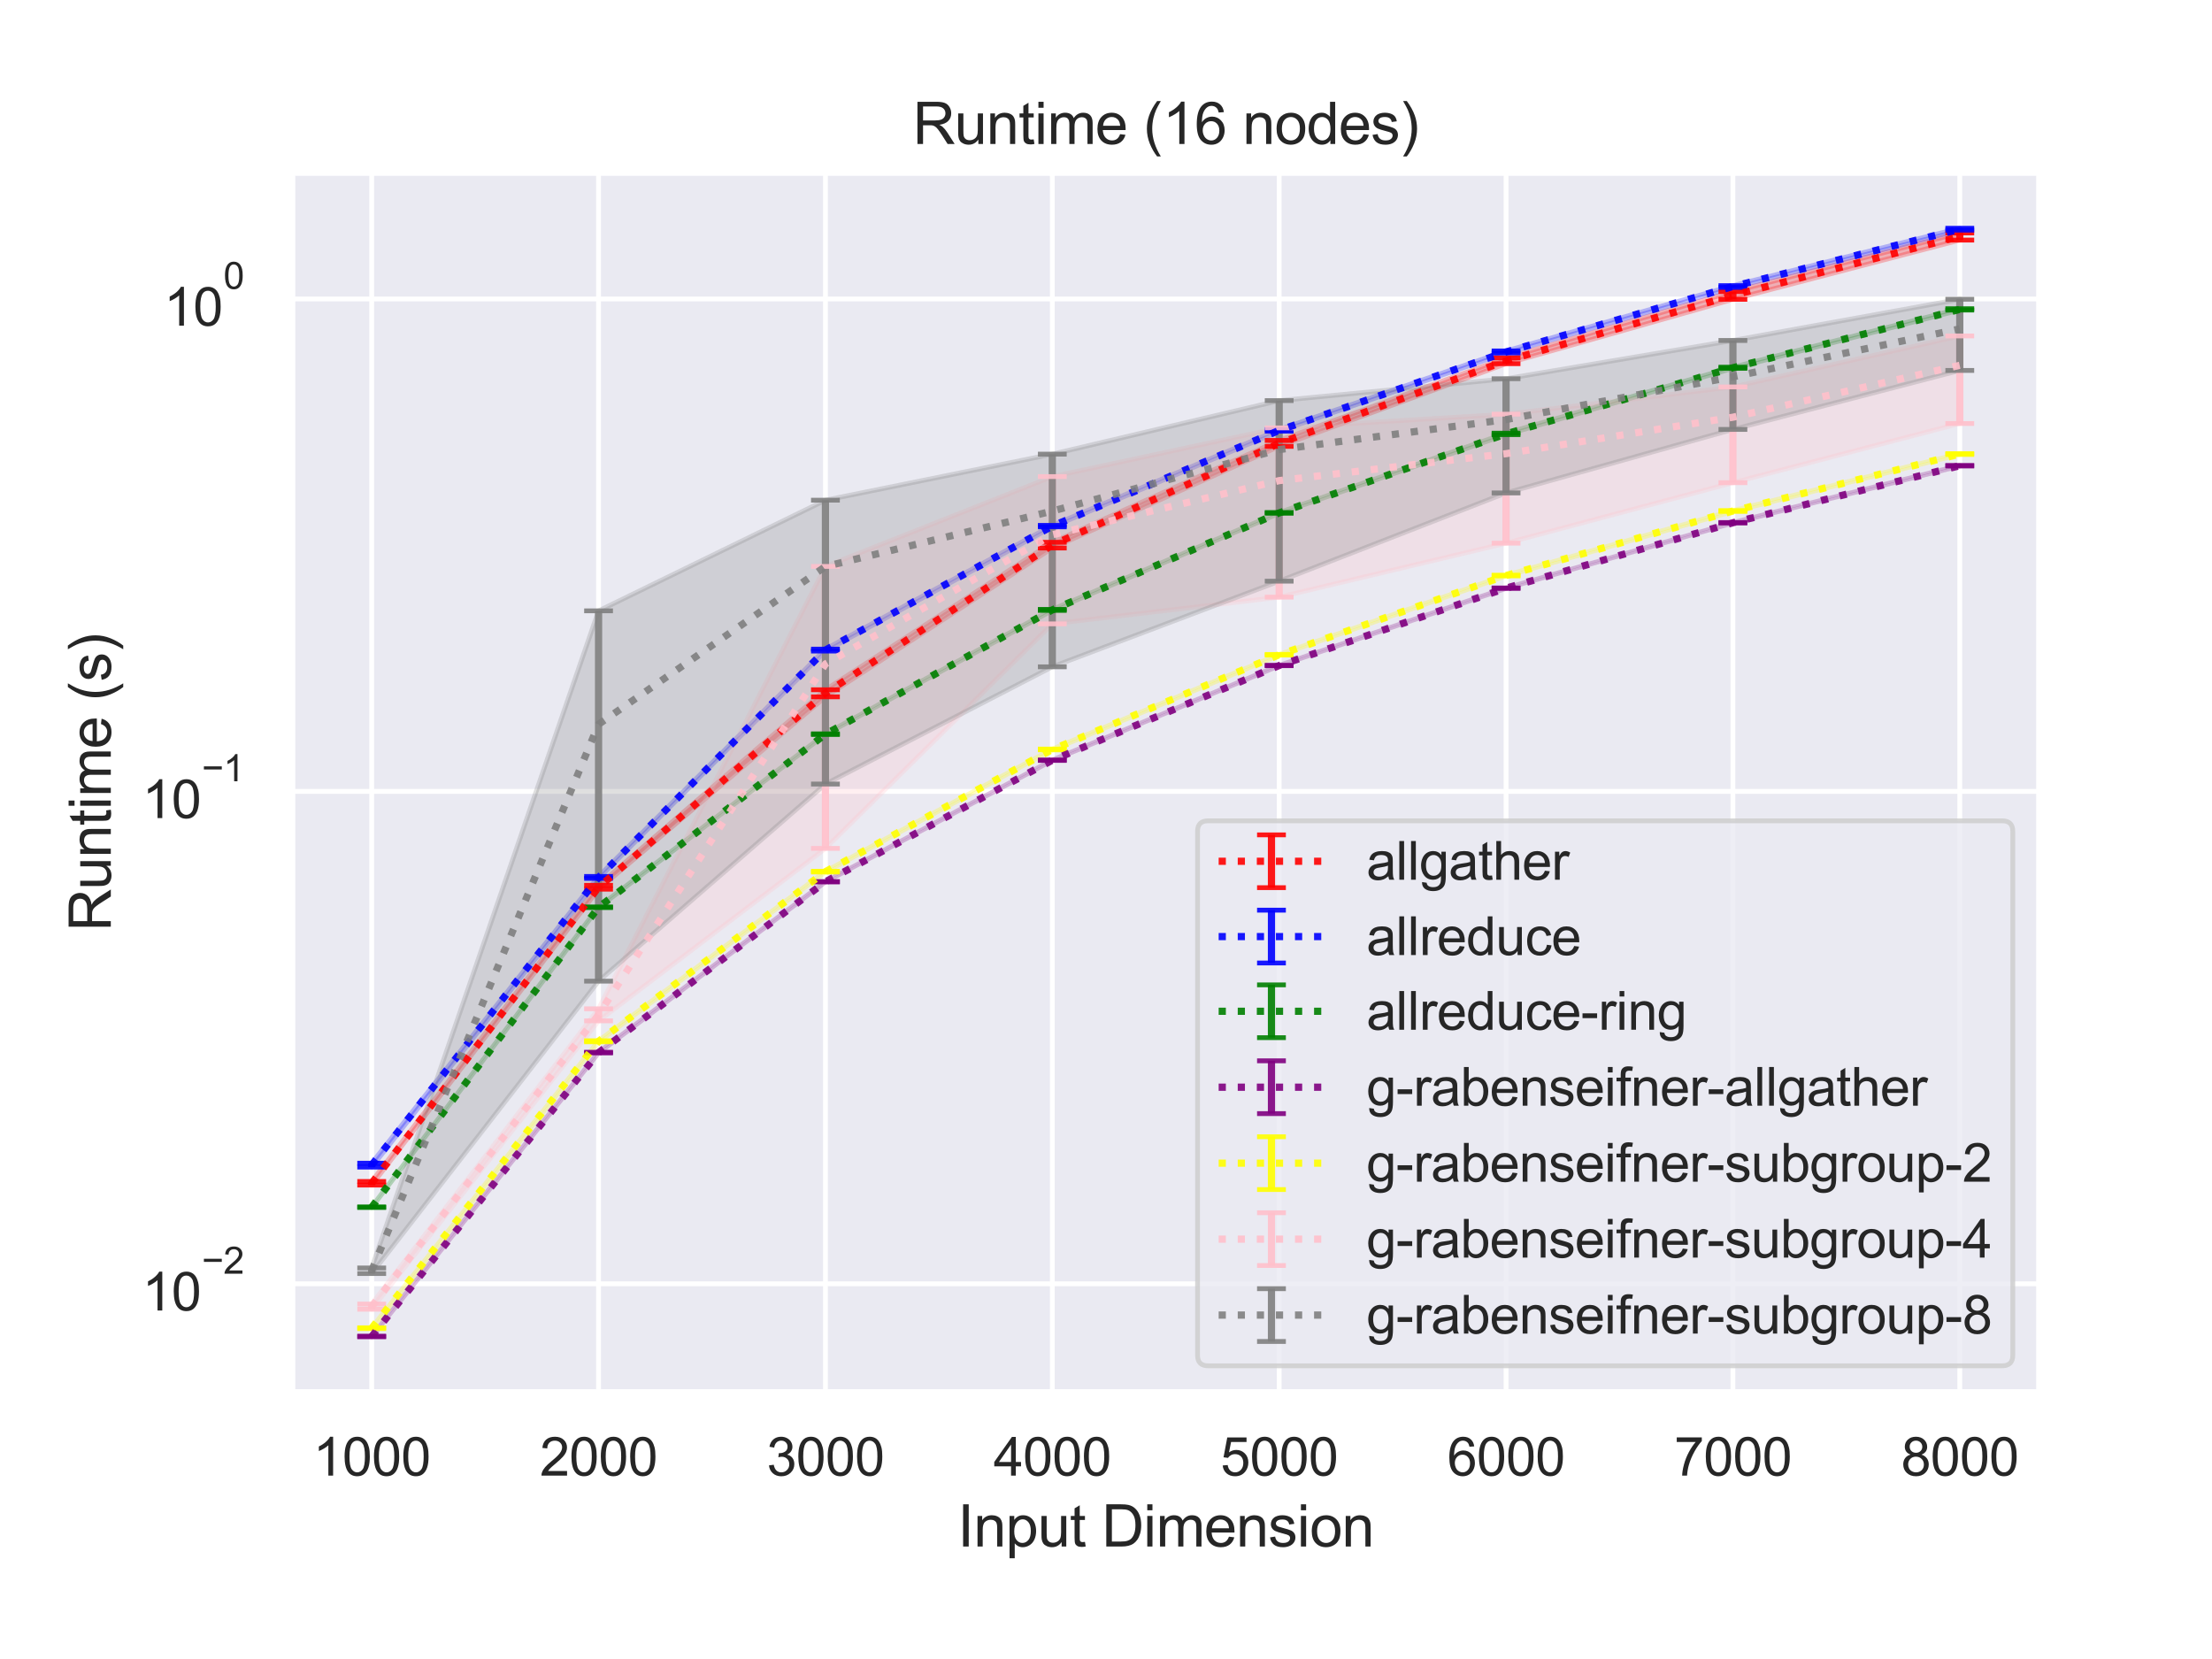 <?xml version="1.0" encoding="utf-8" standalone="no"?>
<!DOCTYPE svg PUBLIC "-//W3C//DTD SVG 1.1//EN"
  "http://www.w3.org/Graphics/SVG/1.1/DTD/svg11.dtd">
<svg height="345.6pt" version="1.1" viewBox="0 0 460.8 345.6" width="460.8pt" xmlns="http://www.w3.org/2000/svg" xmlns:xlink="http://www.w3.org/1999/xlink">
 <defs>
  <style type="text/css">*{stroke-linecap:butt;stroke-linejoin:round;}</style>
 </defs>
 <g id="figure_1">
  <g id="patch_1">
   <path d="M 0 345.6 
L 460.8 345.6 
L 460.8 0 
L 0 0 
z
" style="fill:#ffffff;"/>
  </g>
  <g id="axes_1">
   <g id="patch_2">
    <path d="M 60.89 290.02 
L 424.8 290.02 
L 424.8 36 
L 60.89 36 
z
" style="fill:#eaeaf2;"/>
   </g>
   <g id="matplotlib.axis_1">
    <g id="xtick_1">
     <g id="line2d_1">
      <path clip-path="url(#p148654d376)" d="M 77.431 290.02 
L 77.431 36 
" style="fill:none;stroke:#ffffff;stroke-linecap:round;"/>
     </g>
     <g id="text_1">
      <!-- 1000 -->
      <g style="fill:#262626;" transform="translate(65.197 307.394)scale(0.11 -0.11)">
       <defs>
        <path d="M 2384 0 
L 1822 0 
L 1822 3584 
Q 1619 3391 1289 3197 
Q 959 3003 697 2906 
L 697 3450 
Q 1169 3672 1522 3987 
Q 1875 4303 2022 4600 
L 2384 4600 
L 2384 0 
z
" id="ArialMT-31" transform="scale(0.016)"/>
        <path d="M 266 2259 
Q 266 3072 433 3567 
Q 600 4063 929 4331 
Q 1259 4600 1759 4600 
Q 2128 4600 2406 4451 
Q 2684 4303 2865 4023 
Q 3047 3744 3150 3342 
Q 3253 2941 3253 2259 
Q 3253 1453 3087 958 
Q 2922 463 2592 192 
Q 2263 -78 1759 -78 
Q 1097 -78 719 397 
Q 266 969 266 2259 
z
M 844 2259 
Q 844 1131 1108 757 
Q 1372 384 1759 384 
Q 2147 384 2411 759 
Q 2675 1134 2675 2259 
Q 2675 3391 2411 3762 
Q 2147 4134 1753 4134 
Q 1366 4134 1134 3806 
Q 844 3388 844 2259 
z
" id="ArialMT-30" transform="scale(0.016)"/>
       </defs>
       <use xlink:href="#ArialMT-31"/>
       <use x="55.615" xlink:href="#ArialMT-30"/>
       <use x="111.23" xlink:href="#ArialMT-30"/>
       <use x="166.846" xlink:href="#ArialMT-30"/>
      </g>
     </g>
    </g>
    <g id="xtick_2">
     <g id="line2d_2">
      <path clip-path="url(#p148654d376)" d="M 124.692 290.02 
L 124.692 36 
" style="fill:none;stroke:#ffffff;stroke-linecap:round;"/>
     </g>
     <g id="text_2">
      <!-- 2000 -->
      <g style="fill:#262626;" transform="translate(112.458 307.394)scale(0.11 -0.11)">
       <defs>
        <path d="M 3222 541 
L 3222 0 
L 194 0 
Q 188 203 259 391 
Q 375 700 629 1000 
Q 884 1300 1366 1694 
Q 2113 2306 2375 2664 
Q 2638 3022 2638 3341 
Q 2638 3675 2398 3904 
Q 2159 4134 1775 4134 
Q 1369 4134 1125 3890 
Q 881 3647 878 3216 
L 300 3275 
Q 359 3922 746 4261 
Q 1134 4600 1788 4600 
Q 2447 4600 2831 4234 
Q 3216 3869 3216 3328 
Q 3216 3053 3103 2787 
Q 2991 2522 2730 2228 
Q 2469 1934 1863 1422 
Q 1356 997 1212 845 
Q 1069 694 975 541 
L 3222 541 
z
" id="ArialMT-32" transform="scale(0.016)"/>
       </defs>
       <use xlink:href="#ArialMT-32"/>
       <use x="55.615" xlink:href="#ArialMT-30"/>
       <use x="111.23" xlink:href="#ArialMT-30"/>
       <use x="166.846" xlink:href="#ArialMT-30"/>
      </g>
     </g>
    </g>
    <g id="xtick_3">
     <g id="line2d_3">
      <path clip-path="url(#p148654d376)" d="M 171.953 290.02 
L 171.953 36 
" style="fill:none;stroke:#ffffff;stroke-linecap:round;"/>
     </g>
     <g id="text_3">
      <!-- 3000 -->
      <g style="fill:#262626;" transform="translate(159.719 307.394)scale(0.11 -0.11)">
       <defs>
        <path d="M 269 1209 
L 831 1284 
Q 928 806 1161 595 
Q 1394 384 1728 384 
Q 2125 384 2398 659 
Q 2672 934 2672 1341 
Q 2672 1728 2419 1979 
Q 2166 2231 1775 2231 
Q 1616 2231 1378 2169 
L 1441 2663 
Q 1497 2656 1531 2656 
Q 1891 2656 2178 2843 
Q 2466 3031 2466 3422 
Q 2466 3731 2256 3934 
Q 2047 4138 1716 4138 
Q 1388 4138 1169 3931 
Q 950 3725 888 3313 
L 325 3413 
Q 428 3978 793 4289 
Q 1159 4600 1703 4600 
Q 2078 4600 2393 4439 
Q 2709 4278 2876 4000 
Q 3044 3722 3044 3409 
Q 3044 3113 2884 2869 
Q 2725 2625 2413 2481 
Q 2819 2388 3044 2092 
Q 3269 1797 3269 1353 
Q 3269 753 2831 336 
Q 2394 -81 1725 -81 
Q 1122 -81 723 278 
Q 325 638 269 1209 
z
" id="ArialMT-33" transform="scale(0.016)"/>
       </defs>
       <use xlink:href="#ArialMT-33"/>
       <use x="55.615" xlink:href="#ArialMT-30"/>
       <use x="111.23" xlink:href="#ArialMT-30"/>
       <use x="166.846" xlink:href="#ArialMT-30"/>
      </g>
     </g>
    </g>
    <g id="xtick_4">
     <g id="line2d_4">
      <path clip-path="url(#p148654d376)" d="M 219.214 290.02 
L 219.214 36 
" style="fill:none;stroke:#ffffff;stroke-linecap:round;"/>
     </g>
     <g id="text_4">
      <!-- 4000 -->
      <g style="fill:#262626;" transform="translate(206.98 307.394)scale(0.11 -0.11)">
       <defs>
        <path d="M 2069 0 
L 2069 1097 
L 81 1097 
L 81 1613 
L 2172 4581 
L 2631 4581 
L 2631 1613 
L 3250 1613 
L 3250 1097 
L 2631 1097 
L 2631 0 
L 2069 0 
z
M 2069 1613 
L 2069 3678 
L 634 1613 
L 2069 1613 
z
" id="ArialMT-34" transform="scale(0.016)"/>
       </defs>
       <use xlink:href="#ArialMT-34"/>
       <use x="55.615" xlink:href="#ArialMT-30"/>
       <use x="111.23" xlink:href="#ArialMT-30"/>
       <use x="166.846" xlink:href="#ArialMT-30"/>
      </g>
     </g>
    </g>
    <g id="xtick_5">
     <g id="line2d_5">
      <path clip-path="url(#p148654d376)" d="M 266.476 290.02 
L 266.476 36 
" style="fill:none;stroke:#ffffff;stroke-linecap:round;"/>
     </g>
     <g id="text_5">
      <!-- 5000 -->
      <g style="fill:#262626;" transform="translate(254.241 307.394)scale(0.11 -0.11)">
       <defs>
        <path d="M 266 1200 
L 856 1250 
Q 922 819 1161 601 
Q 1400 384 1738 384 
Q 2144 384 2425 690 
Q 2706 997 2706 1503 
Q 2706 1984 2436 2262 
Q 2166 2541 1728 2541 
Q 1456 2541 1237 2417 
Q 1019 2294 894 2097 
L 366 2166 
L 809 4519 
L 3088 4519 
L 3088 3981 
L 1259 3981 
L 1013 2750 
Q 1425 3038 1878 3038 
Q 2478 3038 2890 2622 
Q 3303 2206 3303 1553 
Q 3303 931 2941 478 
Q 2500 -78 1738 -78 
Q 1113 -78 717 272 
Q 322 622 266 1200 
z
" id="ArialMT-35" transform="scale(0.016)"/>
       </defs>
       <use xlink:href="#ArialMT-35"/>
       <use x="55.615" xlink:href="#ArialMT-30"/>
       <use x="111.23" xlink:href="#ArialMT-30"/>
       <use x="166.846" xlink:href="#ArialMT-30"/>
      </g>
     </g>
    </g>
    <g id="xtick_6">
     <g id="line2d_6">
      <path clip-path="url(#p148654d376)" d="M 313.737 290.02 
L 313.737 36 
" style="fill:none;stroke:#ffffff;stroke-linecap:round;"/>
     </g>
     <g id="text_6">
      <!-- 6000 -->
      <g style="fill:#262626;" transform="translate(301.502 307.394)scale(0.11 -0.11)">
       <defs>
        <path d="M 3184 3459 
L 2625 3416 
Q 2550 3747 2413 3897 
Q 2184 4138 1850 4138 
Q 1581 4138 1378 3988 
Q 1113 3794 959 3422 
Q 806 3050 800 2363 
Q 1003 2672 1297 2822 
Q 1591 2972 1913 2972 
Q 2475 2972 2870 2558 
Q 3266 2144 3266 1488 
Q 3266 1056 3080 686 
Q 2894 316 2569 119 
Q 2244 -78 1831 -78 
Q 1128 -78 684 439 
Q 241 956 241 2144 
Q 241 3472 731 4075 
Q 1159 4600 1884 4600 
Q 2425 4600 2770 4297 
Q 3116 3994 3184 3459 
z
M 888 1484 
Q 888 1194 1011 928 
Q 1134 663 1356 523 
Q 1578 384 1822 384 
Q 2178 384 2434 671 
Q 2691 959 2691 1453 
Q 2691 1928 2437 2201 
Q 2184 2475 1800 2475 
Q 1419 2475 1153 2201 
Q 888 1928 888 1484 
z
" id="ArialMT-36" transform="scale(0.016)"/>
       </defs>
       <use xlink:href="#ArialMT-36"/>
       <use x="55.615" xlink:href="#ArialMT-30"/>
       <use x="111.23" xlink:href="#ArialMT-30"/>
       <use x="166.846" xlink:href="#ArialMT-30"/>
      </g>
     </g>
    </g>
    <g id="xtick_7">
     <g id="line2d_7">
      <path clip-path="url(#p148654d376)" d="M 360.998 290.02 
L 360.998 36 
" style="fill:none;stroke:#ffffff;stroke-linecap:round;"/>
     </g>
     <g id="text_7">
      <!-- 7000 -->
      <g style="fill:#262626;" transform="translate(348.764 307.394)scale(0.11 -0.11)">
       <defs>
        <path d="M 303 3981 
L 303 4522 
L 3269 4522 
L 3269 4084 
Q 2831 3619 2401 2847 
Q 1972 2075 1738 1259 
Q 1569 684 1522 0 
L 944 0 
Q 953 541 1156 1306 
Q 1359 2072 1739 2783 
Q 2119 3494 2547 3981 
L 303 3981 
z
" id="ArialMT-37" transform="scale(0.016)"/>
       </defs>
       <use xlink:href="#ArialMT-37"/>
       <use x="55.615" xlink:href="#ArialMT-30"/>
       <use x="111.23" xlink:href="#ArialMT-30"/>
       <use x="166.846" xlink:href="#ArialMT-30"/>
      </g>
     </g>
    </g>
    <g id="xtick_8">
     <g id="line2d_8">
      <path clip-path="url(#p148654d376)" d="M 408.259 290.02 
L 408.259 36 
" style="fill:none;stroke:#ffffff;stroke-linecap:round;"/>
     </g>
     <g id="text_8">
      <!-- 8000 -->
      <g style="fill:#262626;" transform="translate(396.025 307.394)scale(0.11 -0.11)">
       <defs>
        <path d="M 1131 2484 
Q 781 2613 612 2850 
Q 444 3088 444 3419 
Q 444 3919 803 4259 
Q 1163 4600 1759 4600 
Q 2359 4600 2725 4251 
Q 3091 3903 3091 3403 
Q 3091 3084 2923 2848 
Q 2756 2613 2416 2484 
Q 2838 2347 3058 2040 
Q 3278 1734 3278 1309 
Q 3278 722 2862 322 
Q 2447 -78 1769 -78 
Q 1091 -78 675 323 
Q 259 725 259 1325 
Q 259 1772 486 2073 
Q 713 2375 1131 2484 
z
M 1019 3438 
Q 1019 3113 1228 2906 
Q 1438 2700 1772 2700 
Q 2097 2700 2305 2904 
Q 2513 3109 2513 3406 
Q 2513 3716 2298 3927 
Q 2084 4138 1766 4138 
Q 1444 4138 1231 3931 
Q 1019 3725 1019 3438 
z
M 838 1322 
Q 838 1081 952 856 
Q 1066 631 1291 507 
Q 1516 384 1775 384 
Q 2178 384 2440 643 
Q 2703 903 2703 1303 
Q 2703 1709 2433 1975 
Q 2163 2241 1756 2241 
Q 1359 2241 1098 1978 
Q 838 1716 838 1322 
z
" id="ArialMT-38" transform="scale(0.016)"/>
       </defs>
       <use xlink:href="#ArialMT-38"/>
       <use x="55.615" xlink:href="#ArialMT-30"/>
       <use x="111.23" xlink:href="#ArialMT-30"/>
       <use x="166.846" xlink:href="#ArialMT-30"/>
      </g>
     </g>
    </g>
    <g id="text_9">
     <!-- Input Dimension -->
     <g style="fill:#262626;" transform="translate(199.491 322.169)scale(0.12 -0.12)">
      <defs>
       <path d="M 597 0 
L 597 4581 
L 1203 4581 
L 1203 0 
L 597 0 
z
" id="ArialMT-49" transform="scale(0.016)"/>
       <path d="M 422 0 
L 422 3319 
L 928 3319 
L 928 2847 
Q 1294 3394 1984 3394 
Q 2284 3394 2536 3286 
Q 2788 3178 2913 3003 
Q 3038 2828 3088 2588 
Q 3119 2431 3119 2041 
L 3119 0 
L 2556 0 
L 2556 2019 
Q 2556 2363 2490 2533 
Q 2425 2703 2258 2804 
Q 2091 2906 1866 2906 
Q 1506 2906 1245 2678 
Q 984 2450 984 1813 
L 984 0 
L 422 0 
z
" id="ArialMT-6e" transform="scale(0.016)"/>
       <path d="M 422 -1272 
L 422 3319 
L 934 3319 
L 934 2888 
Q 1116 3141 1344 3267 
Q 1572 3394 1897 3394 
Q 2322 3394 2647 3175 
Q 2972 2956 3137 2557 
Q 3303 2159 3303 1684 
Q 3303 1175 3120 767 
Q 2938 359 2589 142 
Q 2241 -75 1856 -75 
Q 1575 -75 1351 44 
Q 1128 163 984 344 
L 984 -1272 
L 422 -1272 
z
M 931 1641 
Q 931 1000 1190 694 
Q 1450 388 1819 388 
Q 2194 388 2461 705 
Q 2728 1022 2728 1688 
Q 2728 2322 2467 2637 
Q 2206 2953 1844 2953 
Q 1484 2953 1207 2617 
Q 931 2281 931 1641 
z
" id="ArialMT-70" transform="scale(0.016)"/>
       <path d="M 2597 0 
L 2597 488 
Q 2209 -75 1544 -75 
Q 1250 -75 995 37 
Q 741 150 617 320 
Q 494 491 444 738 
Q 409 903 409 1263 
L 409 3319 
L 972 3319 
L 972 1478 
Q 972 1038 1006 884 
Q 1059 663 1231 536 
Q 1403 409 1656 409 
Q 1909 409 2131 539 
Q 2353 669 2445 892 
Q 2538 1116 2538 1541 
L 2538 3319 
L 3100 3319 
L 3100 0 
L 2597 0 
z
" id="ArialMT-75" transform="scale(0.016)"/>
       <path d="M 1650 503 
L 1731 6 
Q 1494 -44 1306 -44 
Q 1000 -44 831 53 
Q 663 150 594 308 
Q 525 466 525 972 
L 525 2881 
L 113 2881 
L 113 3319 
L 525 3319 
L 525 4141 
L 1084 4478 
L 1084 3319 
L 1650 3319 
L 1650 2881 
L 1084 2881 
L 1084 941 
Q 1084 700 1114 631 
Q 1144 563 1211 522 
Q 1278 481 1403 481 
Q 1497 481 1650 503 
z
" id="ArialMT-74" transform="scale(0.016)"/>
       <path id="ArialMT-20" transform="scale(0.016)"/>
       <path d="M 494 0 
L 494 4581 
L 2072 4581 
Q 2606 4581 2888 4516 
Q 3281 4425 3559 4188 
Q 3922 3881 4101 3404 
Q 4281 2928 4281 2316 
Q 4281 1794 4159 1391 
Q 4038 988 3847 723 
Q 3656 459 3429 307 
Q 3203 156 2883 78 
Q 2563 0 2147 0 
L 494 0 
z
M 1100 541 
L 2078 541 
Q 2531 541 2789 625 
Q 3047 709 3200 863 
Q 3416 1078 3536 1442 
Q 3656 1806 3656 2325 
Q 3656 3044 3420 3430 
Q 3184 3816 2847 3947 
Q 2603 4041 2063 4041 
L 1100 4041 
L 1100 541 
z
" id="ArialMT-44" transform="scale(0.016)"/>
       <path d="M 425 3934 
L 425 4581 
L 988 4581 
L 988 3934 
L 425 3934 
z
M 425 0 
L 425 3319 
L 988 3319 
L 988 0 
L 425 0 
z
" id="ArialMT-69" transform="scale(0.016)"/>
       <path d="M 422 0 
L 422 3319 
L 925 3319 
L 925 2853 
Q 1081 3097 1340 3245 
Q 1600 3394 1931 3394 
Q 2300 3394 2536 3241 
Q 2772 3088 2869 2813 
Q 3263 3394 3894 3394 
Q 4388 3394 4653 3120 
Q 4919 2847 4919 2278 
L 4919 0 
L 4359 0 
L 4359 2091 
Q 4359 2428 4304 2576 
Q 4250 2725 4106 2815 
Q 3963 2906 3769 2906 
Q 3419 2906 3187 2673 
Q 2956 2441 2956 1928 
L 2956 0 
L 2394 0 
L 2394 2156 
Q 2394 2531 2256 2718 
Q 2119 2906 1806 2906 
Q 1569 2906 1367 2781 
Q 1166 2656 1075 2415 
Q 984 2175 984 1722 
L 984 0 
L 422 0 
z
" id="ArialMT-6d" transform="scale(0.016)"/>
       <path d="M 2694 1069 
L 3275 997 
Q 3138 488 2766 206 
Q 2394 -75 1816 -75 
Q 1088 -75 661 373 
Q 234 822 234 1631 
Q 234 2469 665 2931 
Q 1097 3394 1784 3394 
Q 2450 3394 2872 2941 
Q 3294 2488 3294 1666 
Q 3294 1616 3291 1516 
L 816 1516 
Q 847 969 1125 678 
Q 1403 388 1819 388 
Q 2128 388 2347 550 
Q 2566 713 2694 1069 
z
M 847 1978 
L 2700 1978 
Q 2663 2397 2488 2606 
Q 2219 2931 1791 2931 
Q 1403 2931 1139 2672 
Q 875 2413 847 1978 
z
" id="ArialMT-65" transform="scale(0.016)"/>
       <path d="M 197 991 
L 753 1078 
Q 800 744 1014 566 
Q 1228 388 1613 388 
Q 2000 388 2187 545 
Q 2375 703 2375 916 
Q 2375 1106 2209 1216 
Q 2094 1291 1634 1406 
Q 1016 1563 777 1677 
Q 538 1791 414 1992 
Q 291 2194 291 2438 
Q 291 2659 392 2848 
Q 494 3038 669 3163 
Q 800 3259 1026 3326 
Q 1253 3394 1513 3394 
Q 1903 3394 2198 3281 
Q 2494 3169 2634 2976 
Q 2775 2784 2828 2463 
L 2278 2388 
Q 2241 2644 2061 2787 
Q 1881 2931 1553 2931 
Q 1166 2931 1000 2803 
Q 834 2675 834 2503 
Q 834 2394 903 2306 
Q 972 2216 1119 2156 
Q 1203 2125 1616 2013 
Q 2213 1853 2448 1751 
Q 2684 1650 2818 1456 
Q 2953 1263 2953 975 
Q 2953 694 2789 445 
Q 2625 197 2315 61 
Q 2006 -75 1616 -75 
Q 969 -75 630 194 
Q 291 463 197 991 
z
" id="ArialMT-73" transform="scale(0.016)"/>
       <path d="M 213 1659 
Q 213 2581 725 3025 
Q 1153 3394 1769 3394 
Q 2453 3394 2887 2945 
Q 3322 2497 3322 1706 
Q 3322 1066 3130 698 
Q 2938 331 2570 128 
Q 2203 -75 1769 -75 
Q 1072 -75 642 372 
Q 213 819 213 1659 
z
M 791 1659 
Q 791 1022 1069 705 
Q 1347 388 1769 388 
Q 2188 388 2466 706 
Q 2744 1025 2744 1678 
Q 2744 2294 2464 2611 
Q 2184 2928 1769 2928 
Q 1347 2928 1069 2612 
Q 791 2297 791 1659 
z
" id="ArialMT-6f" transform="scale(0.016)"/>
      </defs>
      <use xlink:href="#ArialMT-49"/>
      <use x="27.783" xlink:href="#ArialMT-6e"/>
      <use x="83.398" xlink:href="#ArialMT-70"/>
      <use x="139.014" xlink:href="#ArialMT-75"/>
      <use x="194.629" xlink:href="#ArialMT-74"/>
      <use x="222.412" xlink:href="#ArialMT-20"/>
      <use x="250.195" xlink:href="#ArialMT-44"/>
      <use x="322.412" xlink:href="#ArialMT-69"/>
      <use x="344.629" xlink:href="#ArialMT-6d"/>
      <use x="427.93" xlink:href="#ArialMT-65"/>
      <use x="483.545" xlink:href="#ArialMT-6e"/>
      <use x="539.16" xlink:href="#ArialMT-73"/>
      <use x="589.16" xlink:href="#ArialMT-69"/>
      <use x="611.377" xlink:href="#ArialMT-6f"/>
      <use x="666.992" xlink:href="#ArialMT-6e"/>
     </g>
    </g>
   </g>
   <g id="matplotlib.axis_2">
    <g id="ytick_1">
     <g id="line2d_9">
      <path clip-path="url(#p148654d376)" d="M 60.89 267.435 
L 424.8 267.435 
" style="fill:none;stroke:#ffffff;stroke-linecap:round;"/>
     </g>
     <g id="text_10">
      <!-- $\mathdefault{10^{-2}}$ -->
      <g style="fill:#262626;" transform="translate(29.61 273.107)scale(0.11 -0.11)">
       <defs>
        <path d="M 3381 1997 
L 356 1997 
L 356 2522 
L 3381 2522 
L 3381 1997 
z
" id="ArialMT-2212" transform="scale(0.016)"/>
       </defs>
       <use transform="translate(0 0.994)" xlink:href="#ArialMT-31"/>
       <use transform="translate(55.615 0.994)" xlink:href="#ArialMT-30"/>
       <use transform="translate(112.973 70.688)scale(0.7)" xlink:href="#ArialMT-2212"/>
       <use transform="translate(153.852 70.688)scale(0.7)" xlink:href="#ArialMT-32"/>
      </g>
     </g>
    </g>
    <g id="ytick_2">
     <g id="line2d_10">
      <path clip-path="url(#p148654d376)" d="M 60.89 164.858 
L 424.8 164.858 
" style="fill:none;stroke:#ffffff;stroke-linecap:round;"/>
     </g>
     <g id="text_11">
      <!-- $\mathdefault{10^{-1}}$ -->
      <g style="fill:#262626;" transform="translate(29.61 170.53)scale(0.11 -0.11)">
       <use transform="translate(0 0.994)" xlink:href="#ArialMT-31"/>
       <use transform="translate(55.615 0.994)" xlink:href="#ArialMT-30"/>
       <use transform="translate(112.973 70.688)scale(0.7)" xlink:href="#ArialMT-2212"/>
       <use transform="translate(153.852 70.688)scale(0.7)" xlink:href="#ArialMT-31"/>
      </g>
     </g>
    </g>
    <g id="ytick_3">
     <g id="line2d_11">
      <path clip-path="url(#p148654d376)" d="M 60.89 62.282 
L 424.8 62.282 
" style="fill:none;stroke:#ffffff;stroke-linecap:round;"/>
     </g>
     <g id="text_12">
      <!-- $\mathdefault{10^{0}}$ -->
      <g style="fill:#262626;" transform="translate(34.12 67.954)scale(0.11 -0.11)">
       <use transform="translate(0 0.994)" xlink:href="#ArialMT-31"/>
       <use transform="translate(55.615 0.994)" xlink:href="#ArialMT-30"/>
       <use transform="translate(112.973 70.688)scale(0.7)" xlink:href="#ArialMT-30"/>
      </g>
     </g>
    </g>
    <g id="ytick_4"/>
    <g id="ytick_5"/>
    <g id="ytick_6"/>
    <g id="ytick_7"/>
    <g id="ytick_8"/>
    <g id="ytick_9"/>
    <g id="ytick_10"/>
    <g id="ytick_11"/>
    <g id="ytick_12"/>
    <g id="ytick_13"/>
    <g id="ytick_14"/>
    <g id="ytick_15"/>
    <g id="ytick_16"/>
    <g id="ytick_17"/>
    <g id="ytick_18"/>
    <g id="ytick_19"/>
    <g id="ytick_20"/>
    <g id="ytick_21"/>
    <g id="ytick_22"/>
    <g id="text_13">
     <!-- Runtime (s) -->
     <g style="fill:#262626;" transform="translate(23.084 194.013)rotate(-90)scale(0.12 -0.12)">
      <defs>
       <path d="M 503 0 
L 503 4581 
L 2534 4581 
Q 3147 4581 3465 4457 
Q 3784 4334 3975 4021 
Q 4166 3709 4166 3331 
Q 4166 2844 3850 2509 
Q 3534 2175 2875 2084 
Q 3116 1969 3241 1856 
Q 3506 1613 3744 1247 
L 4541 0 
L 3778 0 
L 3172 953 
Q 2906 1366 2734 1584 
Q 2563 1803 2427 1890 
Q 2291 1978 2150 2013 
Q 2047 2034 1813 2034 
L 1109 2034 
L 1109 0 
L 503 0 
z
M 1109 2559 
L 2413 2559 
Q 2828 2559 3062 2645 
Q 3297 2731 3419 2920 
Q 3541 3109 3541 3331 
Q 3541 3656 3305 3865 
Q 3069 4075 2559 4075 
L 1109 4075 
L 1109 2559 
z
" id="ArialMT-52" transform="scale(0.016)"/>
       <path d="M 1497 -1347 
Q 1031 -759 709 28 
Q 388 816 388 1659 
Q 388 2403 628 3084 
Q 909 3875 1497 4659 
L 1900 4659 
Q 1522 4009 1400 3731 
Q 1209 3300 1100 2831 
Q 966 2247 966 1656 
Q 966 153 1900 -1347 
L 1497 -1347 
z
" id="ArialMT-28" transform="scale(0.016)"/>
       <path d="M 791 -1347 
L 388 -1347 
Q 1322 153 1322 1656 
Q 1322 2244 1188 2822 
Q 1081 3291 891 3722 
Q 769 4003 388 4659 
L 791 4659 
Q 1378 3875 1659 3084 
Q 1900 2403 1900 1659 
Q 1900 816 1576 28 
Q 1253 -759 791 -1347 
z
" id="ArialMT-29" transform="scale(0.016)"/>
      </defs>
      <use xlink:href="#ArialMT-52"/>
      <use x="72.217" xlink:href="#ArialMT-75"/>
      <use x="127.832" xlink:href="#ArialMT-6e"/>
      <use x="183.447" xlink:href="#ArialMT-74"/>
      <use x="211.23" xlink:href="#ArialMT-69"/>
      <use x="233.447" xlink:href="#ArialMT-6d"/>
      <use x="316.748" xlink:href="#ArialMT-65"/>
      <use x="372.363" xlink:href="#ArialMT-20"/>
      <use x="400.146" xlink:href="#ArialMT-28"/>
      <use x="433.447" xlink:href="#ArialMT-73"/>
      <use x="483.447" xlink:href="#ArialMT-29"/>
     </g>
    </g>
   </g>
   <g id="PolyCollection_1">
    <defs>
     <path d="M 77.431 -99.474 
L 77.431 -98.728 
L 124.692 -160.364 
L 171.953 -200.439 
L 219.214 -231.437 
L 266.476 -252.611 
L 313.737 -269.836 
L 360.998 -283.242 
L 408.259 -295.589 
L 408.259 -297.074 
L 408.259 -297.074 
L 360.998 -284.852 
L 313.737 -271.035 
L 266.476 -253.852 
L 219.214 -232.631 
L 171.953 -201.914 
L 124.692 -161.175 
L 77.431 -99.474 
z
" id="m76089ec852" style="stroke:#ff0000;stroke-opacity:0.25;"/>
    </defs>
    <g clip-path="url(#p148654d376)">
     <use style="fill:#ff0000;fill-opacity:0.25;stroke:#ff0000;stroke-opacity:0.25;" x="0" xlink:href="#m76089ec852" y="345.6"/>
    </g>
   </g>
   <g id="PolyCollection_2">
    <defs>
     <path d="M 77.431 -103.281 
L 77.431 -102.478 
L 124.692 -162.615 
L 171.953 -209.978 
L 219.214 -235.848 
L 266.476 -255.783 
L 313.737 -272.082 
L 360.998 -285.729 
L 408.259 -297.666 
L 408.259 -298.054 
L 408.259 -298.054 
L 360.998 -286.098 
L 313.737 -272.485 
L 266.476 -256.105 
L 219.214 -236.156 
L 171.953 -210.377 
L 124.692 -163.017 
L 77.431 -103.281 
z
" id="m0b984ee507" style="stroke:#0000ff;stroke-opacity:0.25;"/>
    </defs>
    <g clip-path="url(#p148654d376)">
     <use style="fill:#0000ff;fill-opacity:0.25;stroke:#0000ff;stroke-opacity:0.25;" x="0" xlink:href="#m0b984ee507" y="345.6"/>
    </g>
   </g>
   <g id="PolyCollection_3">
    <defs>
     <path d="M 77.431 -94.177 
L 77.431 -94.064 
L 124.692 -156.533 
L 171.953 -192.588 
L 219.214 -218.435 
L 266.476 -238.674 
L 313.737 -255.055 
L 360.998 -268.875 
L 408.259 -281.008 
L 408.259 -281.289 
L 408.259 -281.289 
L 360.998 -269.109 
L 313.737 -255.365 
L 266.476 -238.837 
L 219.214 -218.653 
L 171.953 -192.729 
L 124.692 -156.681 
L 77.431 -94.177 
z
" id="m3d0b2045b7" style="stroke:#008000;stroke-opacity:0.25;"/>
    </defs>
    <g clip-path="url(#p148654d376)">
     <use style="fill:#008000;fill-opacity:0.25;stroke:#008000;stroke-opacity:0.25;" x="0" xlink:href="#m3d0b2045b7" y="345.6"/>
    </g>
   </g>
   <g id="PolyCollection_4">
    <defs>
     <path d="M 77.431 -67.254 
L 77.431 -67.126 
L 124.692 -126.252 
L 171.953 -161.875 
L 219.214 -187.189 
L 266.476 -206.924 
L 313.737 -223.036 
L 360.998 -236.663 
L 408.259 -248.523 
L 408.259 -248.644 
L 408.259 -248.644 
L 360.998 -236.74 
L 313.737 -223.114 
L 266.476 -206.994 
L 219.214 -187.277 
L 171.953 -161.948 
L 124.692 -126.404 
L 77.431 -67.254 
z
" id="me74480ea2c" style="stroke:#800080;stroke-opacity:0.25;"/>
    </defs>
    <g clip-path="url(#p148654d376)">
     <use style="fill:#800080;fill-opacity:0.25;stroke:#800080;stroke-opacity:0.25;" x="0" xlink:href="#me74480ea2c" y="345.6"/>
    </g>
   </g>
   <g id="PolyCollection_5">
    <defs>
     <path d="M 77.431 -69.001 
L 77.431 -68.834 
L 124.692 -128.571 
L 171.953 -163.945 
L 219.214 -189.389 
L 266.476 -209.138 
L 313.737 -225.623 
L 360.998 -239.054 
L 408.259 -250.932 
L 408.259 -251.097 
L 408.259 -251.097 
L 360.998 -239.234 
L 313.737 -225.78 
L 266.476 -209.273 
L 219.214 -189.556 
L 171.953 -164.095 
L 124.692 -128.79 
L 77.431 -69.001 
z
" id="m1d634d19d6" style="stroke:#ffff00;stroke-opacity:0.25;"/>
    </defs>
    <g clip-path="url(#p148654d376)">
     <use style="fill:#ffff00;fill-opacity:0.25;stroke:#ffff00;stroke-opacity:0.25;" x="0" xlink:href="#m1d634d19d6" y="345.6"/>
    </g>
   </g>
   <g id="PolyCollection_6">
    <defs>
     <path d="M 77.431 -73.94 
L 77.431 -72.867 
L 124.692 -132.937 
L 171.953 -168.866 
L 219.214 -215.638 
L 266.476 -221.199 
L 313.737 -232.443 
L 360.998 -245.047 
L 408.259 -257.381 
L 408.259 -275.617 
L 408.259 -275.617 
L 360.998 -264.996 
L 313.737 -259.319 
L 266.476 -256.458 
L 219.214 -246.321 
L 171.953 -227.603 
L 124.692 -135.445 
L 77.431 -73.94 
z
" id="md72d2512c1" style="stroke:#ffc0cb;stroke-opacity:0.25;"/>
    </defs>
    <g clip-path="url(#p148654d376)">
     <use style="fill:#ffc0cb;fill-opacity:0.25;stroke:#ffc0cb;stroke-opacity:0.25;" x="0" xlink:href="#md72d2512c1" y="345.6"/>
    </g>
   </g>
   <g id="PolyCollection_7">
    <defs>
     <path d="M 77.431 -81.462 
L 77.431 -80.295 
L 124.692 -141.205 
L 171.953 -182.269 
L 219.214 -206.694 
L 266.476 -224.529 
L 313.737 -242.911 
L 360.998 -256.142 
L 408.259 -268.433 
L 408.259 -283.26 
L 408.259 -283.26 
L 360.998 -274.672 
L 313.737 -266.701 
L 266.476 -262.15 
L 219.214 -250.995 
L 171.953 -241.404 
L 124.692 -218.35 
L 77.431 -81.462 
z
" id="m9283e3bba4" style="stroke:#808080;stroke-opacity:0.25;"/>
    </defs>
    <g clip-path="url(#p148654d376)">
     <use style="fill:#808080;fill-opacity:0.25;stroke:#808080;stroke-opacity:0.25;" x="0" xlink:href="#m9283e3bba4" y="345.6"/>
    </g>
   </g>
   <g id="LineCollection_1">
    <path clip-path="url(#p148654d376)" d="M 77.431 246.872 
L 77.431 246.126 
" style="fill:none;stroke:#ff0000;stroke-opacity:0.9;stroke-width:1.5;"/>
    <path clip-path="url(#p148654d376)" d="M 124.692 185.236 
L 124.692 184.425 
" style="fill:none;stroke:#ff0000;stroke-opacity:0.9;stroke-width:1.5;"/>
    <path clip-path="url(#p148654d376)" d="M 171.953 145.161 
L 171.953 143.686 
" style="fill:none;stroke:#ff0000;stroke-opacity:0.9;stroke-width:1.5;"/>
    <path clip-path="url(#p148654d376)" d="M 219.214 114.163 
L 219.214 112.969 
" style="fill:none;stroke:#ff0000;stroke-opacity:0.9;stroke-width:1.5;"/>
    <path clip-path="url(#p148654d376)" d="M 266.476 92.989 
L 266.476 91.748 
" style="fill:none;stroke:#ff0000;stroke-opacity:0.9;stroke-width:1.5;"/>
    <path clip-path="url(#p148654d376)" d="M 313.737 75.764 
L 313.737 74.565 
" style="fill:none;stroke:#ff0000;stroke-opacity:0.9;stroke-width:1.5;"/>
    <path clip-path="url(#p148654d376)" d="M 360.998 62.358 
L 360.998 60.748 
" style="fill:none;stroke:#ff0000;stroke-opacity:0.9;stroke-width:1.5;"/>
    <path clip-path="url(#p148654d376)" d="M 408.259 50.011 
L 408.259 48.526 
" style="fill:none;stroke:#ff0000;stroke-opacity:0.9;stroke-width:1.5;"/>
   </g>
   <g id="LineCollection_2">
    <path clip-path="url(#p148654d376)" d="M 77.431 243.122 
L 77.431 242.319 
" style="fill:none;stroke:#0000ff;stroke-opacity:0.9;stroke-width:1.5;"/>
    <path clip-path="url(#p148654d376)" d="M 124.692 182.985 
L 124.692 182.583 
" style="fill:none;stroke:#0000ff;stroke-opacity:0.9;stroke-width:1.5;"/>
    <path clip-path="url(#p148654d376)" d="M 171.953 135.622 
L 171.953 135.223 
" style="fill:none;stroke:#0000ff;stroke-opacity:0.9;stroke-width:1.5;"/>
    <path clip-path="url(#p148654d376)" d="M 219.214 109.752 
L 219.214 109.444 
" style="fill:none;stroke:#0000ff;stroke-opacity:0.9;stroke-width:1.5;"/>
    <path clip-path="url(#p148654d376)" d="M 266.476 89.817 
L 266.476 89.495 
" style="fill:none;stroke:#0000ff;stroke-opacity:0.9;stroke-width:1.5;"/>
    <path clip-path="url(#p148654d376)" d="M 313.737 73.518 
L 313.737 73.115 
" style="fill:none;stroke:#0000ff;stroke-opacity:0.9;stroke-width:1.5;"/>
    <path clip-path="url(#p148654d376)" d="M 360.998 59.871 
L 360.998 59.502 
" style="fill:none;stroke:#0000ff;stroke-opacity:0.9;stroke-width:1.5;"/>
    <path clip-path="url(#p148654d376)" d="M 408.259 47.934 
L 408.259 47.546 
" style="fill:none;stroke:#0000ff;stroke-opacity:0.9;stroke-width:1.5;"/>
   </g>
   <g id="LineCollection_3">
    <path clip-path="url(#p148654d376)" d="M 77.431 251.536 
L 77.431 251.423 
" style="fill:none;stroke:#008000;stroke-opacity:0.9;stroke-width:1.5;"/>
    <path clip-path="url(#p148654d376)" d="M 124.692 189.067 
L 124.692 188.919 
" style="fill:none;stroke:#008000;stroke-opacity:0.9;stroke-width:1.5;"/>
    <path clip-path="url(#p148654d376)" d="M 171.953 153.012 
L 171.953 152.871 
" style="fill:none;stroke:#008000;stroke-opacity:0.9;stroke-width:1.5;"/>
    <path clip-path="url(#p148654d376)" d="M 219.214 127.165 
L 219.214 126.947 
" style="fill:none;stroke:#008000;stroke-opacity:0.9;stroke-width:1.5;"/>
    <path clip-path="url(#p148654d376)" d="M 266.476 106.926 
L 266.476 106.763 
" style="fill:none;stroke:#008000;stroke-opacity:0.9;stroke-width:1.5;"/>
    <path clip-path="url(#p148654d376)" d="M 313.737 90.545 
L 313.737 90.235 
" style="fill:none;stroke:#008000;stroke-opacity:0.9;stroke-width:1.5;"/>
    <path clip-path="url(#p148654d376)" d="M 360.998 76.725 
L 360.998 76.491 
" style="fill:none;stroke:#008000;stroke-opacity:0.9;stroke-width:1.5;"/>
    <path clip-path="url(#p148654d376)" d="M 408.259 64.592 
L 408.259 64.311 
" style="fill:none;stroke:#008000;stroke-opacity:0.9;stroke-width:1.5;"/>
   </g>
   <g id="LineCollection_4">
    <path clip-path="url(#p148654d376)" d="M 77.431 278.474 
L 77.431 278.346 
" style="fill:none;stroke:#800080;stroke-opacity:0.9;stroke-width:1.5;"/>
    <path clip-path="url(#p148654d376)" d="M 124.692 219.348 
L 124.692 219.196 
" style="fill:none;stroke:#800080;stroke-opacity:0.9;stroke-width:1.5;"/>
    <path clip-path="url(#p148654d376)" d="M 171.953 183.725 
L 171.953 183.652 
" style="fill:none;stroke:#800080;stroke-opacity:0.9;stroke-width:1.5;"/>
    <path clip-path="url(#p148654d376)" d="M 219.214 158.411 
L 219.214 158.323 
" style="fill:none;stroke:#800080;stroke-opacity:0.9;stroke-width:1.5;"/>
    <path clip-path="url(#p148654d376)" d="M 266.476 138.676 
L 266.476 138.606 
" style="fill:none;stroke:#800080;stroke-opacity:0.9;stroke-width:1.5;"/>
    <path clip-path="url(#p148654d376)" d="M 313.737 122.564 
L 313.737 122.486 
" style="fill:none;stroke:#800080;stroke-opacity:0.9;stroke-width:1.5;"/>
    <path clip-path="url(#p148654d376)" d="M 360.998 108.937 
L 360.998 108.86 
" style="fill:none;stroke:#800080;stroke-opacity:0.9;stroke-width:1.5;"/>
    <path clip-path="url(#p148654d376)" d="M 408.259 97.077 
L 408.259 96.956 
" style="fill:none;stroke:#800080;stroke-opacity:0.9;stroke-width:1.5;"/>
   </g>
   <g id="LineCollection_5">
    <path clip-path="url(#p148654d376)" d="M 77.431 276.766 
L 77.431 276.599 
" style="fill:none;stroke:#ffff00;stroke-opacity:0.9;stroke-width:1.5;"/>
    <path clip-path="url(#p148654d376)" d="M 124.692 217.029 
L 124.692 216.81 
" style="fill:none;stroke:#ffff00;stroke-opacity:0.9;stroke-width:1.5;"/>
    <path clip-path="url(#p148654d376)" d="M 171.953 181.655 
L 171.953 181.505 
" style="fill:none;stroke:#ffff00;stroke-opacity:0.9;stroke-width:1.5;"/>
    <path clip-path="url(#p148654d376)" d="M 219.214 156.211 
L 219.214 156.044 
" style="fill:none;stroke:#ffff00;stroke-opacity:0.9;stroke-width:1.5;"/>
    <path clip-path="url(#p148654d376)" d="M 266.476 136.462 
L 266.476 136.327 
" style="fill:none;stroke:#ffff00;stroke-opacity:0.9;stroke-width:1.5;"/>
    <path clip-path="url(#p148654d376)" d="M 313.737 119.977 
L 313.737 119.82 
" style="fill:none;stroke:#ffff00;stroke-opacity:0.9;stroke-width:1.5;"/>
    <path clip-path="url(#p148654d376)" d="M 360.998 106.546 
L 360.998 106.366 
" style="fill:none;stroke:#ffff00;stroke-opacity:0.9;stroke-width:1.5;"/>
    <path clip-path="url(#p148654d376)" d="M 408.259 94.668 
L 408.259 94.503 
" style="fill:none;stroke:#ffff00;stroke-opacity:0.9;stroke-width:1.5;"/>
   </g>
   <g id="LineCollection_6">
    <path clip-path="url(#p148654d376)" d="M 77.431 272.733 
L 77.431 271.66 
" style="fill:none;stroke:#ffc0cb;stroke-opacity:0.9;stroke-width:1.5;"/>
    <path clip-path="url(#p148654d376)" d="M 124.692 212.663 
L 124.692 210.155 
" style="fill:none;stroke:#ffc0cb;stroke-opacity:0.9;stroke-width:1.5;"/>
    <path clip-path="url(#p148654d376)" d="M 171.953 176.734 
L 171.953 117.997 
" style="fill:none;stroke:#ffc0cb;stroke-opacity:0.9;stroke-width:1.5;"/>
    <path clip-path="url(#p148654d376)" d="M 219.214 129.962 
L 219.214 99.279 
" style="fill:none;stroke:#ffc0cb;stroke-opacity:0.9;stroke-width:1.5;"/>
    <path clip-path="url(#p148654d376)" d="M 266.476 124.401 
L 266.476 89.142 
" style="fill:none;stroke:#ffc0cb;stroke-opacity:0.9;stroke-width:1.5;"/>
    <path clip-path="url(#p148654d376)" d="M 313.737 113.157 
L 313.737 86.281 
" style="fill:none;stroke:#ffc0cb;stroke-opacity:0.9;stroke-width:1.5;"/>
    <path clip-path="url(#p148654d376)" d="M 360.998 100.553 
L 360.998 80.604 
" style="fill:none;stroke:#ffc0cb;stroke-opacity:0.9;stroke-width:1.5;"/>
    <path clip-path="url(#p148654d376)" d="M 408.259 88.219 
L 408.259 69.983 
" style="fill:none;stroke:#ffc0cb;stroke-opacity:0.9;stroke-width:1.5;"/>
   </g>
   <g id="LineCollection_7">
    <path clip-path="url(#p148654d376)" d="M 77.431 265.305 
L 77.431 264.138 
" style="fill:none;stroke:#808080;stroke-opacity:0.9;stroke-width:1.5;"/>
    <path clip-path="url(#p148654d376)" d="M 124.692 204.395 
L 124.692 127.25 
" style="fill:none;stroke:#808080;stroke-opacity:0.9;stroke-width:1.5;"/>
    <path clip-path="url(#p148654d376)" d="M 171.953 163.331 
L 171.953 104.196 
" style="fill:none;stroke:#808080;stroke-opacity:0.9;stroke-width:1.5;"/>
    <path clip-path="url(#p148654d376)" d="M 219.214 138.906 
L 219.214 94.605 
" style="fill:none;stroke:#808080;stroke-opacity:0.9;stroke-width:1.5;"/>
    <path clip-path="url(#p148654d376)" d="M 266.476 121.071 
L 266.476 83.45 
" style="fill:none;stroke:#808080;stroke-opacity:0.9;stroke-width:1.5;"/>
    <path clip-path="url(#p148654d376)" d="M 313.737 102.689 
L 313.737 78.899 
" style="fill:none;stroke:#808080;stroke-opacity:0.9;stroke-width:1.5;"/>
    <path clip-path="url(#p148654d376)" d="M 360.998 89.458 
L 360.998 70.928 
" style="fill:none;stroke:#808080;stroke-opacity:0.9;stroke-width:1.5;"/>
    <path clip-path="url(#p148654d376)" d="M 408.259 77.167 
L 408.259 62.34 
" style="fill:none;stroke:#808080;stroke-opacity:0.9;stroke-width:1.5;"/>
   </g>
   <g id="line2d_12">
    <defs>
     <path d="M 3 0 
L -3 -0 
" id="m7eeec3a5e5" style="stroke:#ff0000;stroke-opacity:0.9;"/>
    </defs>
    <g clip-path="url(#p148654d376)">
     <use style="fill:#ff0000;fill-opacity:0.9;stroke:#ff0000;stroke-opacity:0.9;" x="77.431" xlink:href="#m7eeec3a5e5" y="246.872"/>
     <use style="fill:#ff0000;fill-opacity:0.9;stroke:#ff0000;stroke-opacity:0.9;" x="124.692" xlink:href="#m7eeec3a5e5" y="185.236"/>
     <use style="fill:#ff0000;fill-opacity:0.9;stroke:#ff0000;stroke-opacity:0.9;" x="171.953" xlink:href="#m7eeec3a5e5" y="145.161"/>
     <use style="fill:#ff0000;fill-opacity:0.9;stroke:#ff0000;stroke-opacity:0.9;" x="219.214" xlink:href="#m7eeec3a5e5" y="114.163"/>
     <use style="fill:#ff0000;fill-opacity:0.9;stroke:#ff0000;stroke-opacity:0.9;" x="266.476" xlink:href="#m7eeec3a5e5" y="92.989"/>
     <use style="fill:#ff0000;fill-opacity:0.9;stroke:#ff0000;stroke-opacity:0.9;" x="313.737" xlink:href="#m7eeec3a5e5" y="75.764"/>
     <use style="fill:#ff0000;fill-opacity:0.9;stroke:#ff0000;stroke-opacity:0.9;" x="360.998" xlink:href="#m7eeec3a5e5" y="62.358"/>
     <use style="fill:#ff0000;fill-opacity:0.9;stroke:#ff0000;stroke-opacity:0.9;" x="408.259" xlink:href="#m7eeec3a5e5" y="50.011"/>
    </g>
   </g>
   <g id="line2d_13">
    <g clip-path="url(#p148654d376)">
     <use style="fill:#ff0000;fill-opacity:0.9;stroke:#ff0000;stroke-opacity:0.9;" x="77.431" xlink:href="#m7eeec3a5e5" y="246.126"/>
     <use style="fill:#ff0000;fill-opacity:0.9;stroke:#ff0000;stroke-opacity:0.9;" x="124.692" xlink:href="#m7eeec3a5e5" y="184.425"/>
     <use style="fill:#ff0000;fill-opacity:0.9;stroke:#ff0000;stroke-opacity:0.9;" x="171.953" xlink:href="#m7eeec3a5e5" y="143.686"/>
     <use style="fill:#ff0000;fill-opacity:0.9;stroke:#ff0000;stroke-opacity:0.9;" x="219.214" xlink:href="#m7eeec3a5e5" y="112.969"/>
     <use style="fill:#ff0000;fill-opacity:0.9;stroke:#ff0000;stroke-opacity:0.9;" x="266.476" xlink:href="#m7eeec3a5e5" y="91.748"/>
     <use style="fill:#ff0000;fill-opacity:0.9;stroke:#ff0000;stroke-opacity:0.9;" x="313.737" xlink:href="#m7eeec3a5e5" y="74.565"/>
     <use style="fill:#ff0000;fill-opacity:0.9;stroke:#ff0000;stroke-opacity:0.9;" x="360.998" xlink:href="#m7eeec3a5e5" y="60.748"/>
     <use style="fill:#ff0000;fill-opacity:0.9;stroke:#ff0000;stroke-opacity:0.9;" x="408.259" xlink:href="#m7eeec3a5e5" y="48.526"/>
    </g>
   </g>
   <g id="line2d_14">
    <defs>
     <path d="M 3 0 
L -3 -0 
" id="m79fbdeb9d2" style="stroke:#0000ff;stroke-opacity:0.9;"/>
    </defs>
    <g clip-path="url(#p148654d376)">
     <use style="fill:#0000ff;fill-opacity:0.9;stroke:#0000ff;stroke-opacity:0.9;" x="77.431" xlink:href="#m79fbdeb9d2" y="243.122"/>
     <use style="fill:#0000ff;fill-opacity:0.9;stroke:#0000ff;stroke-opacity:0.9;" x="124.692" xlink:href="#m79fbdeb9d2" y="182.985"/>
     <use style="fill:#0000ff;fill-opacity:0.9;stroke:#0000ff;stroke-opacity:0.9;" x="171.953" xlink:href="#m79fbdeb9d2" y="135.622"/>
     <use style="fill:#0000ff;fill-opacity:0.9;stroke:#0000ff;stroke-opacity:0.9;" x="219.214" xlink:href="#m79fbdeb9d2" y="109.752"/>
     <use style="fill:#0000ff;fill-opacity:0.9;stroke:#0000ff;stroke-opacity:0.9;" x="266.476" xlink:href="#m79fbdeb9d2" y="89.817"/>
     <use style="fill:#0000ff;fill-opacity:0.9;stroke:#0000ff;stroke-opacity:0.9;" x="313.737" xlink:href="#m79fbdeb9d2" y="73.518"/>
     <use style="fill:#0000ff;fill-opacity:0.9;stroke:#0000ff;stroke-opacity:0.9;" x="360.998" xlink:href="#m79fbdeb9d2" y="59.871"/>
     <use style="fill:#0000ff;fill-opacity:0.9;stroke:#0000ff;stroke-opacity:0.9;" x="408.259" xlink:href="#m79fbdeb9d2" y="47.934"/>
    </g>
   </g>
   <g id="line2d_15">
    <g clip-path="url(#p148654d376)">
     <use style="fill:#0000ff;fill-opacity:0.9;stroke:#0000ff;stroke-opacity:0.9;" x="77.431" xlink:href="#m79fbdeb9d2" y="242.319"/>
     <use style="fill:#0000ff;fill-opacity:0.9;stroke:#0000ff;stroke-opacity:0.9;" x="124.692" xlink:href="#m79fbdeb9d2" y="182.583"/>
     <use style="fill:#0000ff;fill-opacity:0.9;stroke:#0000ff;stroke-opacity:0.9;" x="171.953" xlink:href="#m79fbdeb9d2" y="135.223"/>
     <use style="fill:#0000ff;fill-opacity:0.9;stroke:#0000ff;stroke-opacity:0.9;" x="219.214" xlink:href="#m79fbdeb9d2" y="109.444"/>
     <use style="fill:#0000ff;fill-opacity:0.9;stroke:#0000ff;stroke-opacity:0.9;" x="266.476" xlink:href="#m79fbdeb9d2" y="89.495"/>
     <use style="fill:#0000ff;fill-opacity:0.9;stroke:#0000ff;stroke-opacity:0.9;" x="313.737" xlink:href="#m79fbdeb9d2" y="73.115"/>
     <use style="fill:#0000ff;fill-opacity:0.9;stroke:#0000ff;stroke-opacity:0.9;" x="360.998" xlink:href="#m79fbdeb9d2" y="59.502"/>
     <use style="fill:#0000ff;fill-opacity:0.9;stroke:#0000ff;stroke-opacity:0.9;" x="408.259" xlink:href="#m79fbdeb9d2" y="47.546"/>
    </g>
   </g>
   <g id="line2d_16">
    <defs>
     <path d="M 3 0 
L -3 -0 
" id="mef073950fe" style="stroke:#008000;stroke-opacity:0.9;"/>
    </defs>
    <g clip-path="url(#p148654d376)">
     <use style="fill:#008000;fill-opacity:0.9;stroke:#008000;stroke-opacity:0.9;" x="77.431" xlink:href="#mef073950fe" y="251.536"/>
     <use style="fill:#008000;fill-opacity:0.9;stroke:#008000;stroke-opacity:0.9;" x="124.692" xlink:href="#mef073950fe" y="189.067"/>
     <use style="fill:#008000;fill-opacity:0.9;stroke:#008000;stroke-opacity:0.9;" x="171.953" xlink:href="#mef073950fe" y="153.012"/>
     <use style="fill:#008000;fill-opacity:0.9;stroke:#008000;stroke-opacity:0.9;" x="219.214" xlink:href="#mef073950fe" y="127.165"/>
     <use style="fill:#008000;fill-opacity:0.9;stroke:#008000;stroke-opacity:0.9;" x="266.476" xlink:href="#mef073950fe" y="106.926"/>
     <use style="fill:#008000;fill-opacity:0.9;stroke:#008000;stroke-opacity:0.9;" x="313.737" xlink:href="#mef073950fe" y="90.545"/>
     <use style="fill:#008000;fill-opacity:0.9;stroke:#008000;stroke-opacity:0.9;" x="360.998" xlink:href="#mef073950fe" y="76.725"/>
     <use style="fill:#008000;fill-opacity:0.9;stroke:#008000;stroke-opacity:0.9;" x="408.259" xlink:href="#mef073950fe" y="64.592"/>
    </g>
   </g>
   <g id="line2d_17">
    <g clip-path="url(#p148654d376)">
     <use style="fill:#008000;fill-opacity:0.9;stroke:#008000;stroke-opacity:0.9;" x="77.431" xlink:href="#mef073950fe" y="251.423"/>
     <use style="fill:#008000;fill-opacity:0.9;stroke:#008000;stroke-opacity:0.9;" x="124.692" xlink:href="#mef073950fe" y="188.919"/>
     <use style="fill:#008000;fill-opacity:0.9;stroke:#008000;stroke-opacity:0.9;" x="171.953" xlink:href="#mef073950fe" y="152.871"/>
     <use style="fill:#008000;fill-opacity:0.9;stroke:#008000;stroke-opacity:0.9;" x="219.214" xlink:href="#mef073950fe" y="126.947"/>
     <use style="fill:#008000;fill-opacity:0.9;stroke:#008000;stroke-opacity:0.9;" x="266.476" xlink:href="#mef073950fe" y="106.763"/>
     <use style="fill:#008000;fill-opacity:0.9;stroke:#008000;stroke-opacity:0.9;" x="313.737" xlink:href="#mef073950fe" y="90.235"/>
     <use style="fill:#008000;fill-opacity:0.9;stroke:#008000;stroke-opacity:0.9;" x="360.998" xlink:href="#mef073950fe" y="76.491"/>
     <use style="fill:#008000;fill-opacity:0.9;stroke:#008000;stroke-opacity:0.9;" x="408.259" xlink:href="#mef073950fe" y="64.311"/>
    </g>
   </g>
   <g id="line2d_18">
    <defs>
     <path d="M 3 0 
L -3 -0 
" id="m7766c879cf" style="stroke:#800080;stroke-opacity:0.9;"/>
    </defs>
    <g clip-path="url(#p148654d376)">
     <use style="fill:#800080;fill-opacity:0.9;stroke:#800080;stroke-opacity:0.9;" x="77.431" xlink:href="#m7766c879cf" y="278.474"/>
     <use style="fill:#800080;fill-opacity:0.9;stroke:#800080;stroke-opacity:0.9;" x="124.692" xlink:href="#m7766c879cf" y="219.348"/>
     <use style="fill:#800080;fill-opacity:0.9;stroke:#800080;stroke-opacity:0.9;" x="171.953" xlink:href="#m7766c879cf" y="183.725"/>
     <use style="fill:#800080;fill-opacity:0.9;stroke:#800080;stroke-opacity:0.9;" x="219.214" xlink:href="#m7766c879cf" y="158.411"/>
     <use style="fill:#800080;fill-opacity:0.9;stroke:#800080;stroke-opacity:0.9;" x="266.476" xlink:href="#m7766c879cf" y="138.676"/>
     <use style="fill:#800080;fill-opacity:0.9;stroke:#800080;stroke-opacity:0.9;" x="313.737" xlink:href="#m7766c879cf" y="122.564"/>
     <use style="fill:#800080;fill-opacity:0.9;stroke:#800080;stroke-opacity:0.9;" x="360.998" xlink:href="#m7766c879cf" y="108.937"/>
     <use style="fill:#800080;fill-opacity:0.9;stroke:#800080;stroke-opacity:0.9;" x="408.259" xlink:href="#m7766c879cf" y="97.077"/>
    </g>
   </g>
   <g id="line2d_19">
    <g clip-path="url(#p148654d376)">
     <use style="fill:#800080;fill-opacity:0.9;stroke:#800080;stroke-opacity:0.9;" x="77.431" xlink:href="#m7766c879cf" y="278.346"/>
     <use style="fill:#800080;fill-opacity:0.9;stroke:#800080;stroke-opacity:0.9;" x="124.692" xlink:href="#m7766c879cf" y="219.196"/>
     <use style="fill:#800080;fill-opacity:0.9;stroke:#800080;stroke-opacity:0.9;" x="171.953" xlink:href="#m7766c879cf" y="183.652"/>
     <use style="fill:#800080;fill-opacity:0.9;stroke:#800080;stroke-opacity:0.9;" x="219.214" xlink:href="#m7766c879cf" y="158.323"/>
     <use style="fill:#800080;fill-opacity:0.9;stroke:#800080;stroke-opacity:0.9;" x="266.476" xlink:href="#m7766c879cf" y="138.606"/>
     <use style="fill:#800080;fill-opacity:0.9;stroke:#800080;stroke-opacity:0.9;" x="313.737" xlink:href="#m7766c879cf" y="122.486"/>
     <use style="fill:#800080;fill-opacity:0.9;stroke:#800080;stroke-opacity:0.9;" x="360.998" xlink:href="#m7766c879cf" y="108.86"/>
     <use style="fill:#800080;fill-opacity:0.9;stroke:#800080;stroke-opacity:0.9;" x="408.259" xlink:href="#m7766c879cf" y="96.956"/>
    </g>
   </g>
   <g id="line2d_20">
    <defs>
     <path d="M 3 0 
L -3 -0 
" id="md15519a707" style="stroke:#ffff00;stroke-opacity:0.9;"/>
    </defs>
    <g clip-path="url(#p148654d376)">
     <use style="fill:#ffff00;fill-opacity:0.9;stroke:#ffff00;stroke-opacity:0.9;" x="77.431" xlink:href="#md15519a707" y="276.766"/>
     <use style="fill:#ffff00;fill-opacity:0.9;stroke:#ffff00;stroke-opacity:0.9;" x="124.692" xlink:href="#md15519a707" y="217.029"/>
     <use style="fill:#ffff00;fill-opacity:0.9;stroke:#ffff00;stroke-opacity:0.9;" x="171.953" xlink:href="#md15519a707" y="181.655"/>
     <use style="fill:#ffff00;fill-opacity:0.9;stroke:#ffff00;stroke-opacity:0.9;" x="219.214" xlink:href="#md15519a707" y="156.211"/>
     <use style="fill:#ffff00;fill-opacity:0.9;stroke:#ffff00;stroke-opacity:0.9;" x="266.476" xlink:href="#md15519a707" y="136.462"/>
     <use style="fill:#ffff00;fill-opacity:0.9;stroke:#ffff00;stroke-opacity:0.9;" x="313.737" xlink:href="#md15519a707" y="119.977"/>
     <use style="fill:#ffff00;fill-opacity:0.9;stroke:#ffff00;stroke-opacity:0.9;" x="360.998" xlink:href="#md15519a707" y="106.546"/>
     <use style="fill:#ffff00;fill-opacity:0.9;stroke:#ffff00;stroke-opacity:0.9;" x="408.259" xlink:href="#md15519a707" y="94.668"/>
    </g>
   </g>
   <g id="line2d_21">
    <g clip-path="url(#p148654d376)">
     <use style="fill:#ffff00;fill-opacity:0.9;stroke:#ffff00;stroke-opacity:0.9;" x="77.431" xlink:href="#md15519a707" y="276.599"/>
     <use style="fill:#ffff00;fill-opacity:0.9;stroke:#ffff00;stroke-opacity:0.9;" x="124.692" xlink:href="#md15519a707" y="216.81"/>
     <use style="fill:#ffff00;fill-opacity:0.9;stroke:#ffff00;stroke-opacity:0.9;" x="171.953" xlink:href="#md15519a707" y="181.505"/>
     <use style="fill:#ffff00;fill-opacity:0.9;stroke:#ffff00;stroke-opacity:0.9;" x="219.214" xlink:href="#md15519a707" y="156.044"/>
     <use style="fill:#ffff00;fill-opacity:0.9;stroke:#ffff00;stroke-opacity:0.9;" x="266.476" xlink:href="#md15519a707" y="136.327"/>
     <use style="fill:#ffff00;fill-opacity:0.9;stroke:#ffff00;stroke-opacity:0.9;" x="313.737" xlink:href="#md15519a707" y="119.82"/>
     <use style="fill:#ffff00;fill-opacity:0.9;stroke:#ffff00;stroke-opacity:0.9;" x="360.998" xlink:href="#md15519a707" y="106.366"/>
     <use style="fill:#ffff00;fill-opacity:0.9;stroke:#ffff00;stroke-opacity:0.9;" x="408.259" xlink:href="#md15519a707" y="94.503"/>
    </g>
   </g>
   <g id="line2d_22">
    <defs>
     <path d="M 3 0 
L -3 -0 
" id="mf42070b8b6" style="stroke:#ffc0cb;stroke-opacity:0.9;"/>
    </defs>
    <g clip-path="url(#p148654d376)">
     <use style="fill:#ffc0cb;fill-opacity:0.9;stroke:#ffc0cb;stroke-opacity:0.9;" x="77.431" xlink:href="#mf42070b8b6" y="272.733"/>
     <use style="fill:#ffc0cb;fill-opacity:0.9;stroke:#ffc0cb;stroke-opacity:0.9;" x="124.692" xlink:href="#mf42070b8b6" y="212.663"/>
     <use style="fill:#ffc0cb;fill-opacity:0.9;stroke:#ffc0cb;stroke-opacity:0.9;" x="171.953" xlink:href="#mf42070b8b6" y="176.734"/>
     <use style="fill:#ffc0cb;fill-opacity:0.9;stroke:#ffc0cb;stroke-opacity:0.9;" x="219.214" xlink:href="#mf42070b8b6" y="129.962"/>
     <use style="fill:#ffc0cb;fill-opacity:0.9;stroke:#ffc0cb;stroke-opacity:0.9;" x="266.476" xlink:href="#mf42070b8b6" y="124.401"/>
     <use style="fill:#ffc0cb;fill-opacity:0.9;stroke:#ffc0cb;stroke-opacity:0.9;" x="313.737" xlink:href="#mf42070b8b6" y="113.157"/>
     <use style="fill:#ffc0cb;fill-opacity:0.9;stroke:#ffc0cb;stroke-opacity:0.9;" x="360.998" xlink:href="#mf42070b8b6" y="100.553"/>
     <use style="fill:#ffc0cb;fill-opacity:0.9;stroke:#ffc0cb;stroke-opacity:0.9;" x="408.259" xlink:href="#mf42070b8b6" y="88.219"/>
    </g>
   </g>
   <g id="line2d_23">
    <g clip-path="url(#p148654d376)">
     <use style="fill:#ffc0cb;fill-opacity:0.9;stroke:#ffc0cb;stroke-opacity:0.9;" x="77.431" xlink:href="#mf42070b8b6" y="271.66"/>
     <use style="fill:#ffc0cb;fill-opacity:0.9;stroke:#ffc0cb;stroke-opacity:0.9;" x="124.692" xlink:href="#mf42070b8b6" y="210.155"/>
     <use style="fill:#ffc0cb;fill-opacity:0.9;stroke:#ffc0cb;stroke-opacity:0.9;" x="171.953" xlink:href="#mf42070b8b6" y="117.997"/>
     <use style="fill:#ffc0cb;fill-opacity:0.9;stroke:#ffc0cb;stroke-opacity:0.9;" x="219.214" xlink:href="#mf42070b8b6" y="99.279"/>
     <use style="fill:#ffc0cb;fill-opacity:0.9;stroke:#ffc0cb;stroke-opacity:0.9;" x="266.476" xlink:href="#mf42070b8b6" y="89.142"/>
     <use style="fill:#ffc0cb;fill-opacity:0.9;stroke:#ffc0cb;stroke-opacity:0.9;" x="313.737" xlink:href="#mf42070b8b6" y="86.281"/>
     <use style="fill:#ffc0cb;fill-opacity:0.9;stroke:#ffc0cb;stroke-opacity:0.9;" x="360.998" xlink:href="#mf42070b8b6" y="80.604"/>
     <use style="fill:#ffc0cb;fill-opacity:0.9;stroke:#ffc0cb;stroke-opacity:0.9;" x="408.259" xlink:href="#mf42070b8b6" y="69.983"/>
    </g>
   </g>
   <g id="line2d_24">
    <defs>
     <path d="M 3 0 
L -3 -0 
" id="m4841cc706a" style="stroke:#808080;stroke-opacity:0.9;"/>
    </defs>
    <g clip-path="url(#p148654d376)">
     <use style="fill:#808080;fill-opacity:0.9;stroke:#808080;stroke-opacity:0.9;" x="77.431" xlink:href="#m4841cc706a" y="265.305"/>
     <use style="fill:#808080;fill-opacity:0.9;stroke:#808080;stroke-opacity:0.9;" x="124.692" xlink:href="#m4841cc706a" y="204.395"/>
     <use style="fill:#808080;fill-opacity:0.9;stroke:#808080;stroke-opacity:0.9;" x="171.953" xlink:href="#m4841cc706a" y="163.331"/>
     <use style="fill:#808080;fill-opacity:0.9;stroke:#808080;stroke-opacity:0.9;" x="219.214" xlink:href="#m4841cc706a" y="138.906"/>
     <use style="fill:#808080;fill-opacity:0.9;stroke:#808080;stroke-opacity:0.9;" x="266.476" xlink:href="#m4841cc706a" y="121.071"/>
     <use style="fill:#808080;fill-opacity:0.9;stroke:#808080;stroke-opacity:0.9;" x="313.737" xlink:href="#m4841cc706a" y="102.689"/>
     <use style="fill:#808080;fill-opacity:0.9;stroke:#808080;stroke-opacity:0.9;" x="360.998" xlink:href="#m4841cc706a" y="89.458"/>
     <use style="fill:#808080;fill-opacity:0.9;stroke:#808080;stroke-opacity:0.9;" x="408.259" xlink:href="#m4841cc706a" y="77.167"/>
    </g>
   </g>
   <g id="line2d_25">
    <g clip-path="url(#p148654d376)">
     <use style="fill:#808080;fill-opacity:0.9;stroke:#808080;stroke-opacity:0.9;" x="77.431" xlink:href="#m4841cc706a" y="264.138"/>
     <use style="fill:#808080;fill-opacity:0.9;stroke:#808080;stroke-opacity:0.9;" x="124.692" xlink:href="#m4841cc706a" y="127.25"/>
     <use style="fill:#808080;fill-opacity:0.9;stroke:#808080;stroke-opacity:0.9;" x="171.953" xlink:href="#m4841cc706a" y="104.196"/>
     <use style="fill:#808080;fill-opacity:0.9;stroke:#808080;stroke-opacity:0.9;" x="219.214" xlink:href="#m4841cc706a" y="94.605"/>
     <use style="fill:#808080;fill-opacity:0.9;stroke:#808080;stroke-opacity:0.9;" x="266.476" xlink:href="#m4841cc706a" y="83.45"/>
     <use style="fill:#808080;fill-opacity:0.9;stroke:#808080;stroke-opacity:0.9;" x="313.737" xlink:href="#m4841cc706a" y="78.899"/>
     <use style="fill:#808080;fill-opacity:0.9;stroke:#808080;stroke-opacity:0.9;" x="360.998" xlink:href="#m4841cc706a" y="70.928"/>
     <use style="fill:#808080;fill-opacity:0.9;stroke:#808080;stroke-opacity:0.9;" x="408.259" xlink:href="#m4841cc706a" y="62.34"/>
    </g>
   </g>
   <g id="line2d_26">
    <path clip-path="url(#p148654d376)" d="M 77.431 246.495 
L 124.692 184.823 
L 171.953 144.397 
L 219.214 113.539 
L 266.476 92.353 
L 313.737 75.161 
L 360.998 61.527 
L 408.259 49.242 
" style="fill:none;stroke:#ff0000;stroke-dasharray:1.5,2.475;stroke-dashoffset:0;stroke-opacity:0.9;stroke-width:1.5;"/>
   </g>
   <g id="line2d_27">
    <path clip-path="url(#p148654d376)" d="M 77.431 242.708 
L 124.692 182.786 
L 171.953 135.419 
L 219.214 109.597 
L 266.476 89.655 
L 313.737 73.315 
L 360.998 59.684 
L 408.259 47.74 
" style="fill:none;stroke:#0000ff;stroke-dasharray:1.5,2.475;stroke-dashoffset:0;stroke-opacity:0.9;stroke-width:1.5;"/>
   </g>
   <g id="line2d_28">
    <path clip-path="url(#p148654d376)" d="M 77.431 251.479 
L 124.692 188.993 
L 171.953 152.941 
L 219.214 127.054 
L 266.476 106.843 
L 313.737 90.388 
L 360.998 76.604 
L 408.259 64.451 
" style="fill:none;stroke:#008000;stroke-dasharray:1.5,2.475;stroke-dashoffset:0;stroke-opacity:0.9;stroke-width:1.5;"/>
   </g>
   <g id="line2d_29">
    <path clip-path="url(#p148654d376)" d="M 77.431 278.409 
L 124.692 219.271 
L 171.953 183.689 
L 219.214 158.368 
L 266.476 138.641 
L 313.737 122.526 
L 360.998 108.899 
L 408.259 97.016 
" style="fill:none;stroke:#800080;stroke-dasharray:1.5,2.475;stroke-dashoffset:0;stroke-opacity:0.9;stroke-width:1.5;"/>
   </g>
   <g id="line2d_30">
    <path clip-path="url(#p148654d376)" d="M 77.431 276.683 
L 124.692 216.919 
L 171.953 181.579 
L 219.214 156.13 
L 266.476 136.395 
L 313.737 119.898 
L 360.998 106.456 
L 408.259 94.586 
" style="fill:none;stroke:#ffff00;stroke-dasharray:1.5,2.475;stroke-dashoffset:0;stroke-opacity:0.9;stroke-width:1.5;"/>
   </g>
   <g id="line2d_31">
    <path clip-path="url(#p148654d376)" d="M 77.431 272.184 
L 124.692 211.387 
L 171.953 138.314 
L 219.214 111.4 
L 266.476 100.122 
L 313.737 94.507 
L 360.998 86.917 
L 408.259 76.097 
" style="fill:none;stroke:#ffc0cb;stroke-dasharray:1.5,2.475;stroke-dashoffset:0;stroke-opacity:0.9;stroke-width:1.5;"/>
   </g>
   <g id="line2d_32">
    <path clip-path="url(#p148654d376)" d="M 77.431 264.704 
L 124.692 150.881 
L 171.953 118.014 
L 219.214 106.468 
L 266.476 93.654 
L 313.737 87.399 
L 360.998 78.497 
L 408.259 68.51 
" style="fill:none;stroke:#808080;stroke-dasharray:1.5,2.475;stroke-dashoffset:0;stroke-opacity:0.9;stroke-width:1.5;"/>
   </g>
   <g id="patch_3">
    <path d="M 60.89 290.02 
L 60.89 36 
" style="fill:none;stroke:#ffffff;stroke-linecap:square;stroke-linejoin:miter;stroke-width:1.25;"/>
   </g>
   <g id="patch_4">
    <path d="M 424.8 290.02 
L 424.8 36 
" style="fill:none;stroke:#ffffff;stroke-linecap:square;stroke-linejoin:miter;stroke-width:1.25;"/>
   </g>
   <g id="patch_5">
    <path d="M 60.89 290.02 
L 424.8 290.02 
" style="fill:none;stroke:#ffffff;stroke-linecap:square;stroke-linejoin:miter;stroke-width:1.25;"/>
   </g>
   <g id="patch_6">
    <path d="M 60.89 36 
L 424.8 36 
" style="fill:none;stroke:#ffffff;stroke-linecap:square;stroke-linejoin:miter;stroke-width:1.25;"/>
   </g>
   <g id="text_14">
    <!-- Runtime (16 nodes) -->
    <g style="fill:#262626;" transform="translate(190.156 30)scale(0.12 -0.12)">
     <defs>
      <path d="M 2575 0 
L 2575 419 
Q 2259 -75 1647 -75 
Q 1250 -75 917 144 
Q 584 363 401 755 
Q 219 1147 219 1656 
Q 219 2153 384 2558 
Q 550 2963 881 3178 
Q 1213 3394 1622 3394 
Q 1922 3394 2156 3267 
Q 2391 3141 2538 2938 
L 2538 4581 
L 3097 4581 
L 3097 0 
L 2575 0 
z
M 797 1656 
Q 797 1019 1065 703 
Q 1334 388 1700 388 
Q 2069 388 2326 689 
Q 2584 991 2584 1609 
Q 2584 2291 2321 2609 
Q 2059 2928 1675 2928 
Q 1300 2928 1048 2622 
Q 797 2316 797 1656 
z
" id="ArialMT-64" transform="scale(0.016)"/>
     </defs>
     <use xlink:href="#ArialMT-52"/>
     <use x="72.217" xlink:href="#ArialMT-75"/>
     <use x="127.832" xlink:href="#ArialMT-6e"/>
     <use x="183.447" xlink:href="#ArialMT-74"/>
     <use x="211.23" xlink:href="#ArialMT-69"/>
     <use x="233.447" xlink:href="#ArialMT-6d"/>
     <use x="316.748" xlink:href="#ArialMT-65"/>
     <use x="372.363" xlink:href="#ArialMT-20"/>
     <use x="400.146" xlink:href="#ArialMT-28"/>
     <use x="433.447" xlink:href="#ArialMT-31"/>
     <use x="489.062" xlink:href="#ArialMT-36"/>
     <use x="544.678" xlink:href="#ArialMT-20"/>
     <use x="572.461" xlink:href="#ArialMT-6e"/>
     <use x="628.076" xlink:href="#ArialMT-6f"/>
     <use x="683.691" xlink:href="#ArialMT-64"/>
     <use x="739.307" xlink:href="#ArialMT-65"/>
     <use x="794.922" xlink:href="#ArialMT-73"/>
     <use x="844.922" xlink:href="#ArialMT-29"/>
    </g>
   </g>
   <g id="legend_1">
    <g id="patch_7">
     <path d="M 251.669 284.52 
L 417.1 284.52 
Q 419.3 284.52 419.3 282.32 
L 419.3 173.191 
Q 419.3 170.991 417.1 170.991 
L 251.669 170.991 
Q 249.469 170.991 249.469 173.191 
L 249.469 282.32 
Q 249.469 284.52 251.669 284.52 
z
" style="fill:#eaeaf2;opacity:0.8;stroke:#cccccc;stroke-linejoin:miter;"/>
    </g>
    <g id="LineCollection_8">
     <path d="M 264.869 184.915 
L 264.869 173.915 
" style="fill:none;stroke:#ff0000;stroke-opacity:0.9;stroke-width:1.5;"/>
    </g>
    <g id="line2d_33">
     <g>
      <use style="fill:#ff0000;fill-opacity:0.9;stroke:#ff0000;stroke-opacity:0.9;" x="264.869" xlink:href="#m7eeec3a5e5" y="184.915"/>
     </g>
    </g>
    <g id="line2d_34">
     <g>
      <use style="fill:#ff0000;fill-opacity:0.9;stroke:#ff0000;stroke-opacity:0.9;" x="264.869" xlink:href="#m7eeec3a5e5" y="173.915"/>
     </g>
    </g>
    <g id="line2d_35">
     <path d="M 253.869 179.415 
L 275.869 179.415 
" style="fill:none;stroke:#ff0000;stroke-dasharray:1.5,2.475;stroke-dashoffset:0;stroke-opacity:0.9;stroke-width:1.5;"/>
    </g>
    <g id="line2d_36"/>
    <g id="text_15">
     <!-- allgather -->
     <g style="fill:#262626;" transform="translate(284.669 183.265)scale(0.11 -0.11)">
      <defs>
       <path d="M 2588 409 
Q 2275 144 1986 34 
Q 1697 -75 1366 -75 
Q 819 -75 525 192 
Q 231 459 231 875 
Q 231 1119 342 1320 
Q 453 1522 633 1644 
Q 813 1766 1038 1828 
Q 1203 1872 1538 1913 
Q 2219 1994 2541 2106 
Q 2544 2222 2544 2253 
Q 2544 2597 2384 2738 
Q 2169 2928 1744 2928 
Q 1347 2928 1158 2789 
Q 969 2650 878 2297 
L 328 2372 
Q 403 2725 575 2942 
Q 747 3159 1072 3276 
Q 1397 3394 1825 3394 
Q 2250 3394 2515 3294 
Q 2781 3194 2906 3042 
Q 3031 2891 3081 2659 
Q 3109 2516 3109 2141 
L 3109 1391 
Q 3109 606 3145 398 
Q 3181 191 3288 0 
L 2700 0 
Q 2613 175 2588 409 
z
M 2541 1666 
Q 2234 1541 1622 1453 
Q 1275 1403 1131 1340 
Q 988 1278 909 1158 
Q 831 1038 831 891 
Q 831 666 1001 516 
Q 1172 366 1500 366 
Q 1825 366 2078 508 
Q 2331 650 2450 897 
Q 2541 1088 2541 1459 
L 2541 1666 
z
" id="ArialMT-61" transform="scale(0.016)"/>
       <path d="M 409 0 
L 409 4581 
L 972 4581 
L 972 0 
L 409 0 
z
" id="ArialMT-6c" transform="scale(0.016)"/>
       <path d="M 319 -275 
L 866 -356 
Q 900 -609 1056 -725 
Q 1266 -881 1628 -881 
Q 2019 -881 2231 -725 
Q 2444 -569 2519 -288 
Q 2563 -116 2559 434 
Q 2191 0 1641 0 
Q 956 0 581 494 
Q 206 988 206 1678 
Q 206 2153 378 2554 
Q 550 2956 876 3175 
Q 1203 3394 1644 3394 
Q 2231 3394 2613 2919 
L 2613 3319 
L 3131 3319 
L 3131 450 
Q 3131 -325 2973 -648 
Q 2816 -972 2473 -1159 
Q 2131 -1347 1631 -1347 
Q 1038 -1347 672 -1080 
Q 306 -813 319 -275 
z
M 784 1719 
Q 784 1066 1043 766 
Q 1303 466 1694 466 
Q 2081 466 2343 764 
Q 2606 1063 2606 1700 
Q 2606 2309 2336 2618 
Q 2066 2928 1684 2928 
Q 1309 2928 1046 2623 
Q 784 2319 784 1719 
z
" id="ArialMT-67" transform="scale(0.016)"/>
       <path d="M 422 0 
L 422 4581 
L 984 4581 
L 984 2938 
Q 1378 3394 1978 3394 
Q 2347 3394 2619 3248 
Q 2891 3103 3008 2847 
Q 3125 2591 3125 2103 
L 3125 0 
L 2563 0 
L 2563 2103 
Q 2563 2525 2380 2717 
Q 2197 2909 1863 2909 
Q 1613 2909 1392 2779 
Q 1172 2650 1078 2428 
Q 984 2206 984 1816 
L 984 0 
L 422 0 
z
" id="ArialMT-68" transform="scale(0.016)"/>
       <path d="M 416 0 
L 416 3319 
L 922 3319 
L 922 2816 
Q 1116 3169 1280 3281 
Q 1444 3394 1641 3394 
Q 1925 3394 2219 3213 
L 2025 2691 
Q 1819 2813 1613 2813 
Q 1428 2813 1281 2702 
Q 1134 2591 1072 2394 
Q 978 2094 978 1738 
L 978 0 
L 416 0 
z
" id="ArialMT-72" transform="scale(0.016)"/>
      </defs>
      <use xlink:href="#ArialMT-61"/>
      <use x="55.615" xlink:href="#ArialMT-6c"/>
      <use x="77.832" xlink:href="#ArialMT-6c"/>
      <use x="100.049" xlink:href="#ArialMT-67"/>
      <use x="155.664" xlink:href="#ArialMT-61"/>
      <use x="211.279" xlink:href="#ArialMT-74"/>
      <use x="239.062" xlink:href="#ArialMT-68"/>
      <use x="294.678" xlink:href="#ArialMT-65"/>
      <use x="350.293" xlink:href="#ArialMT-72"/>
     </g>
    </g>
    <g id="LineCollection_9">
     <path d="M 264.869 200.604 
L 264.869 189.604 
" style="fill:none;stroke:#0000ff;stroke-opacity:0.9;stroke-width:1.5;"/>
    </g>
    <g id="line2d_37">
     <g>
      <use style="fill:#0000ff;fill-opacity:0.9;stroke:#0000ff;stroke-opacity:0.9;" x="264.869" xlink:href="#m79fbdeb9d2" y="200.604"/>
     </g>
    </g>
    <g id="line2d_38">
     <g>
      <use style="fill:#0000ff;fill-opacity:0.9;stroke:#0000ff;stroke-opacity:0.9;" x="264.869" xlink:href="#m79fbdeb9d2" y="189.604"/>
     </g>
    </g>
    <g id="line2d_39">
     <path d="M 253.869 195.104 
L 275.869 195.104 
" style="fill:none;stroke:#0000ff;stroke-dasharray:1.5,2.475;stroke-dashoffset:0;stroke-opacity:0.9;stroke-width:1.5;"/>
    </g>
    <g id="line2d_40"/>
    <g id="text_16">
     <!-- allreduce -->
     <g style="fill:#262626;" transform="translate(284.669 198.954)scale(0.11 -0.11)">
      <defs>
       <path d="M 2588 1216 
L 3141 1144 
Q 3050 572 2676 248 
Q 2303 -75 1759 -75 
Q 1078 -75 664 370 
Q 250 816 250 1647 
Q 250 2184 428 2587 
Q 606 2991 970 3192 
Q 1334 3394 1763 3394 
Q 2303 3394 2647 3120 
Q 2991 2847 3088 2344 
L 2541 2259 
Q 2463 2594 2264 2762 
Q 2066 2931 1784 2931 
Q 1359 2931 1093 2626 
Q 828 2322 828 1663 
Q 828 994 1084 691 
Q 1341 388 1753 388 
Q 2084 388 2306 591 
Q 2528 794 2588 1216 
z
" id="ArialMT-63" transform="scale(0.016)"/>
      </defs>
      <use xlink:href="#ArialMT-61"/>
      <use x="55.615" xlink:href="#ArialMT-6c"/>
      <use x="77.832" xlink:href="#ArialMT-6c"/>
      <use x="100.049" xlink:href="#ArialMT-72"/>
      <use x="133.35" xlink:href="#ArialMT-65"/>
      <use x="188.965" xlink:href="#ArialMT-64"/>
      <use x="244.58" xlink:href="#ArialMT-75"/>
      <use x="300.195" xlink:href="#ArialMT-63"/>
      <use x="350.195" xlink:href="#ArialMT-65"/>
     </g>
    </g>
    <g id="LineCollection_10">
     <path d="M 264.869 216.164 
L 264.869 205.164 
" style="fill:none;stroke:#008000;stroke-opacity:0.9;stroke-width:1.5;"/>
    </g>
    <g id="line2d_41">
     <g>
      <use style="fill:#008000;fill-opacity:0.9;stroke:#008000;stroke-opacity:0.9;" x="264.869" xlink:href="#mef073950fe" y="216.164"/>
     </g>
    </g>
    <g id="line2d_42">
     <g>
      <use style="fill:#008000;fill-opacity:0.9;stroke:#008000;stroke-opacity:0.9;" x="264.869" xlink:href="#mef073950fe" y="205.164"/>
     </g>
    </g>
    <g id="line2d_43">
     <path d="M 253.869 210.664 
L 275.869 210.664 
" style="fill:none;stroke:#008000;stroke-dasharray:1.5,2.475;stroke-dashoffset:0;stroke-opacity:0.9;stroke-width:1.5;"/>
    </g>
    <g id="line2d_44"/>
    <g id="text_17">
     <!-- allreduce-ring -->
     <g style="fill:#262626;" transform="translate(284.669 214.514)scale(0.11 -0.11)">
      <defs>
       <path d="M 203 1375 
L 203 1941 
L 1931 1941 
L 1931 1375 
L 203 1375 
z
" id="ArialMT-2d" transform="scale(0.016)"/>
      </defs>
      <use xlink:href="#ArialMT-61"/>
      <use x="55.615" xlink:href="#ArialMT-6c"/>
      <use x="77.832" xlink:href="#ArialMT-6c"/>
      <use x="100.049" xlink:href="#ArialMT-72"/>
      <use x="133.35" xlink:href="#ArialMT-65"/>
      <use x="188.965" xlink:href="#ArialMT-64"/>
      <use x="244.58" xlink:href="#ArialMT-75"/>
      <use x="300.195" xlink:href="#ArialMT-63"/>
      <use x="350.195" xlink:href="#ArialMT-65"/>
      <use x="405.811" xlink:href="#ArialMT-2d"/>
      <use x="439.111" xlink:href="#ArialMT-72"/>
      <use x="472.412" xlink:href="#ArialMT-69"/>
      <use x="494.629" xlink:href="#ArialMT-6e"/>
      <use x="550.244" xlink:href="#ArialMT-67"/>
     </g>
    </g>
    <g id="LineCollection_11">
     <path d="M 264.869 231.986 
L 264.869 220.986 
" style="fill:none;stroke:#800080;stroke-opacity:0.9;stroke-width:1.5;"/>
    </g>
    <g id="line2d_45">
     <g>
      <use style="fill:#800080;fill-opacity:0.9;stroke:#800080;stroke-opacity:0.9;" x="264.869" xlink:href="#m7766c879cf" y="231.986"/>
     </g>
    </g>
    <g id="line2d_46">
     <g>
      <use style="fill:#800080;fill-opacity:0.9;stroke:#800080;stroke-opacity:0.9;" x="264.869" xlink:href="#m7766c879cf" y="220.986"/>
     </g>
    </g>
    <g id="line2d_47">
     <path d="M 253.869 226.486 
L 275.869 226.486 
" style="fill:none;stroke:#800080;stroke-dasharray:1.5,2.475;stroke-dashoffset:0;stroke-opacity:0.9;stroke-width:1.5;"/>
    </g>
    <g id="line2d_48"/>
    <g id="text_18">
     <!-- g-rabenseifner-allgather -->
     <g style="fill:#262626;" transform="translate(284.669 230.336)scale(0.11 -0.11)">
      <defs>
       <path d="M 941 0 
L 419 0 
L 419 4581 
L 981 4581 
L 981 2947 
Q 1338 3394 1891 3394 
Q 2197 3394 2470 3270 
Q 2744 3147 2920 2923 
Q 3097 2700 3197 2384 
Q 3297 2069 3297 1709 
Q 3297 856 2875 390 
Q 2453 -75 1863 -75 
Q 1275 -75 941 416 
L 941 0 
z
M 934 1684 
Q 934 1088 1097 822 
Q 1363 388 1816 388 
Q 2184 388 2453 708 
Q 2722 1028 2722 1663 
Q 2722 2313 2464 2622 
Q 2206 2931 1841 2931 
Q 1472 2931 1203 2611 
Q 934 2291 934 1684 
z
" id="ArialMT-62" transform="scale(0.016)"/>
       <path d="M 556 0 
L 556 2881 
L 59 2881 
L 59 3319 
L 556 3319 
L 556 3672 
Q 556 4006 616 4169 
Q 697 4388 901 4523 
Q 1106 4659 1475 4659 
Q 1713 4659 2000 4603 
L 1916 4113 
Q 1741 4144 1584 4144 
Q 1328 4144 1222 4034 
Q 1116 3925 1116 3625 
L 1116 3319 
L 1763 3319 
L 1763 2881 
L 1116 2881 
L 1116 0 
L 556 0 
z
" id="ArialMT-66" transform="scale(0.016)"/>
      </defs>
      <use xlink:href="#ArialMT-67"/>
      <use x="55.615" xlink:href="#ArialMT-2d"/>
      <use x="88.916" xlink:href="#ArialMT-72"/>
      <use x="122.217" xlink:href="#ArialMT-61"/>
      <use x="177.832" xlink:href="#ArialMT-62"/>
      <use x="233.447" xlink:href="#ArialMT-65"/>
      <use x="289.062" xlink:href="#ArialMT-6e"/>
      <use x="344.678" xlink:href="#ArialMT-73"/>
      <use x="394.678" xlink:href="#ArialMT-65"/>
      <use x="450.293" xlink:href="#ArialMT-69"/>
      <use x="472.51" xlink:href="#ArialMT-66"/>
      <use x="500.293" xlink:href="#ArialMT-6e"/>
      <use x="555.908" xlink:href="#ArialMT-65"/>
      <use x="611.523" xlink:href="#ArialMT-72"/>
      <use x="644.824" xlink:href="#ArialMT-2d"/>
      <use x="678.125" xlink:href="#ArialMT-61"/>
      <use x="733.74" xlink:href="#ArialMT-6c"/>
      <use x="755.957" xlink:href="#ArialMT-6c"/>
      <use x="778.174" xlink:href="#ArialMT-67"/>
      <use x="833.789" xlink:href="#ArialMT-61"/>
      <use x="889.404" xlink:href="#ArialMT-74"/>
      <use x="917.188" xlink:href="#ArialMT-68"/>
      <use x="972.803" xlink:href="#ArialMT-65"/>
      <use x="1028.418" xlink:href="#ArialMT-72"/>
     </g>
    </g>
    <g id="LineCollection_12">
     <path d="M 264.869 247.809 
L 264.869 236.809 
" style="fill:none;stroke:#ffff00;stroke-opacity:0.9;stroke-width:1.5;"/>
    </g>
    <g id="line2d_49">
     <g>
      <use style="fill:#ffff00;fill-opacity:0.9;stroke:#ffff00;stroke-opacity:0.9;" x="264.869" xlink:href="#md15519a707" y="247.809"/>
     </g>
    </g>
    <g id="line2d_50">
     <g>
      <use style="fill:#ffff00;fill-opacity:0.9;stroke:#ffff00;stroke-opacity:0.9;" x="264.869" xlink:href="#md15519a707" y="236.809"/>
     </g>
    </g>
    <g id="line2d_51">
     <path d="M 253.869 242.309 
L 275.869 242.309 
" style="fill:none;stroke:#ffff00;stroke-dasharray:1.5,2.475;stroke-dashoffset:0;stroke-opacity:0.9;stroke-width:1.5;"/>
    </g>
    <g id="line2d_52"/>
    <g id="text_19">
     <!-- g-rabenseifner-subgroup-2 -->
     <g style="fill:#262626;" transform="translate(284.669 246.159)scale(0.11 -0.11)">
      <use xlink:href="#ArialMT-67"/>
      <use x="55.615" xlink:href="#ArialMT-2d"/>
      <use x="88.916" xlink:href="#ArialMT-72"/>
      <use x="122.217" xlink:href="#ArialMT-61"/>
      <use x="177.832" xlink:href="#ArialMT-62"/>
      <use x="233.447" xlink:href="#ArialMT-65"/>
      <use x="289.062" xlink:href="#ArialMT-6e"/>
      <use x="344.678" xlink:href="#ArialMT-73"/>
      <use x="394.678" xlink:href="#ArialMT-65"/>
      <use x="450.293" xlink:href="#ArialMT-69"/>
      <use x="472.51" xlink:href="#ArialMT-66"/>
      <use x="500.293" xlink:href="#ArialMT-6e"/>
      <use x="555.908" xlink:href="#ArialMT-65"/>
      <use x="611.523" xlink:href="#ArialMT-72"/>
      <use x="644.824" xlink:href="#ArialMT-2d"/>
      <use x="678.125" xlink:href="#ArialMT-73"/>
      <use x="728.125" xlink:href="#ArialMT-75"/>
      <use x="783.74" xlink:href="#ArialMT-62"/>
      <use x="839.355" xlink:href="#ArialMT-67"/>
      <use x="894.971" xlink:href="#ArialMT-72"/>
      <use x="928.271" xlink:href="#ArialMT-6f"/>
      <use x="983.887" xlink:href="#ArialMT-75"/>
      <use x="1039.502" xlink:href="#ArialMT-70"/>
      <use x="1095.117" xlink:href="#ArialMT-2d"/>
      <use x="1128.418" xlink:href="#ArialMT-32"/>
     </g>
    </g>
    <g id="LineCollection_13">
     <path d="M 264.869 263.632 
L 264.869 252.632 
" style="fill:none;stroke:#ffc0cb;stroke-opacity:0.9;stroke-width:1.5;"/>
    </g>
    <g id="line2d_53">
     <g>
      <use style="fill:#ffc0cb;fill-opacity:0.9;stroke:#ffc0cb;stroke-opacity:0.9;" x="264.869" xlink:href="#mf42070b8b6" y="263.632"/>
     </g>
    </g>
    <g id="line2d_54">
     <g>
      <use style="fill:#ffc0cb;fill-opacity:0.9;stroke:#ffc0cb;stroke-opacity:0.9;" x="264.869" xlink:href="#mf42070b8b6" y="252.632"/>
     </g>
    </g>
    <g id="line2d_55">
     <path d="M 253.869 258.132 
L 275.869 258.132 
" style="fill:none;stroke:#ffc0cb;stroke-dasharray:1.5,2.475;stroke-dashoffset:0;stroke-opacity:0.9;stroke-width:1.5;"/>
    </g>
    <g id="line2d_56"/>
    <g id="text_20">
     <!-- g-rabenseifner-subgroup-4 -->
     <g style="fill:#262626;" transform="translate(284.669 261.982)scale(0.11 -0.11)">
      <use xlink:href="#ArialMT-67"/>
      <use x="55.615" xlink:href="#ArialMT-2d"/>
      <use x="88.916" xlink:href="#ArialMT-72"/>
      <use x="122.217" xlink:href="#ArialMT-61"/>
      <use x="177.832" xlink:href="#ArialMT-62"/>
      <use x="233.447" xlink:href="#ArialMT-65"/>
      <use x="289.062" xlink:href="#ArialMT-6e"/>
      <use x="344.678" xlink:href="#ArialMT-73"/>
      <use x="394.678" xlink:href="#ArialMT-65"/>
      <use x="450.293" xlink:href="#ArialMT-69"/>
      <use x="472.51" xlink:href="#ArialMT-66"/>
      <use x="500.293" xlink:href="#ArialMT-6e"/>
      <use x="555.908" xlink:href="#ArialMT-65"/>
      <use x="611.523" xlink:href="#ArialMT-72"/>
      <use x="644.824" xlink:href="#ArialMT-2d"/>
      <use x="678.125" xlink:href="#ArialMT-73"/>
      <use x="728.125" xlink:href="#ArialMT-75"/>
      <use x="783.74" xlink:href="#ArialMT-62"/>
      <use x="839.355" xlink:href="#ArialMT-67"/>
      <use x="894.971" xlink:href="#ArialMT-72"/>
      <use x="928.271" xlink:href="#ArialMT-6f"/>
      <use x="983.887" xlink:href="#ArialMT-75"/>
      <use x="1039.502" xlink:href="#ArialMT-70"/>
      <use x="1095.117" xlink:href="#ArialMT-2d"/>
      <use x="1128.418" xlink:href="#ArialMT-34"/>
     </g>
    </g>
    <g id="LineCollection_14">
     <path d="M 264.869 279.455 
L 264.869 268.455 
" style="fill:none;stroke:#808080;stroke-opacity:0.9;stroke-width:1.5;"/>
    </g>
    <g id="line2d_57">
     <g>
      <use style="fill:#808080;fill-opacity:0.9;stroke:#808080;stroke-opacity:0.9;" x="264.869" xlink:href="#m4841cc706a" y="279.455"/>
     </g>
    </g>
    <g id="line2d_58">
     <g>
      <use style="fill:#808080;fill-opacity:0.9;stroke:#808080;stroke-opacity:0.9;" x="264.869" xlink:href="#m4841cc706a" y="268.455"/>
     </g>
    </g>
    <g id="line2d_59">
     <path d="M 253.869 273.955 
L 275.869 273.955 
" style="fill:none;stroke:#808080;stroke-dasharray:1.5,2.475;stroke-dashoffset:0;stroke-opacity:0.9;stroke-width:1.5;"/>
    </g>
    <g id="line2d_60"/>
    <g id="text_21">
     <!-- g-rabenseifner-subgroup-8 -->
     <g style="fill:#262626;" transform="translate(284.669 277.805)scale(0.11 -0.11)">
      <use xlink:href="#ArialMT-67"/>
      <use x="55.615" xlink:href="#ArialMT-2d"/>
      <use x="88.916" xlink:href="#ArialMT-72"/>
      <use x="122.217" xlink:href="#ArialMT-61"/>
      <use x="177.832" xlink:href="#ArialMT-62"/>
      <use x="233.447" xlink:href="#ArialMT-65"/>
      <use x="289.062" xlink:href="#ArialMT-6e"/>
      <use x="344.678" xlink:href="#ArialMT-73"/>
      <use x="394.678" xlink:href="#ArialMT-65"/>
      <use x="450.293" xlink:href="#ArialMT-69"/>
      <use x="472.51" xlink:href="#ArialMT-66"/>
      <use x="500.293" xlink:href="#ArialMT-6e"/>
      <use x="555.908" xlink:href="#ArialMT-65"/>
      <use x="611.523" xlink:href="#ArialMT-72"/>
      <use x="644.824" xlink:href="#ArialMT-2d"/>
      <use x="678.125" xlink:href="#ArialMT-73"/>
      <use x="728.125" xlink:href="#ArialMT-75"/>
      <use x="783.74" xlink:href="#ArialMT-62"/>
      <use x="839.355" xlink:href="#ArialMT-67"/>
      <use x="894.971" xlink:href="#ArialMT-72"/>
      <use x="928.271" xlink:href="#ArialMT-6f"/>
      <use x="983.887" xlink:href="#ArialMT-75"/>
      <use x="1039.502" xlink:href="#ArialMT-70"/>
      <use x="1095.117" xlink:href="#ArialMT-2d"/>
      <use x="1128.418" xlink:href="#ArialMT-38"/>
     </g>
    </g>
   </g>
  </g>
 </g>
 <defs>
  <clipPath id="p148654d376">
   <rect height="254.02" width="363.91" x="60.89" y="36"/>
  </clipPath>
 </defs>
</svg>
